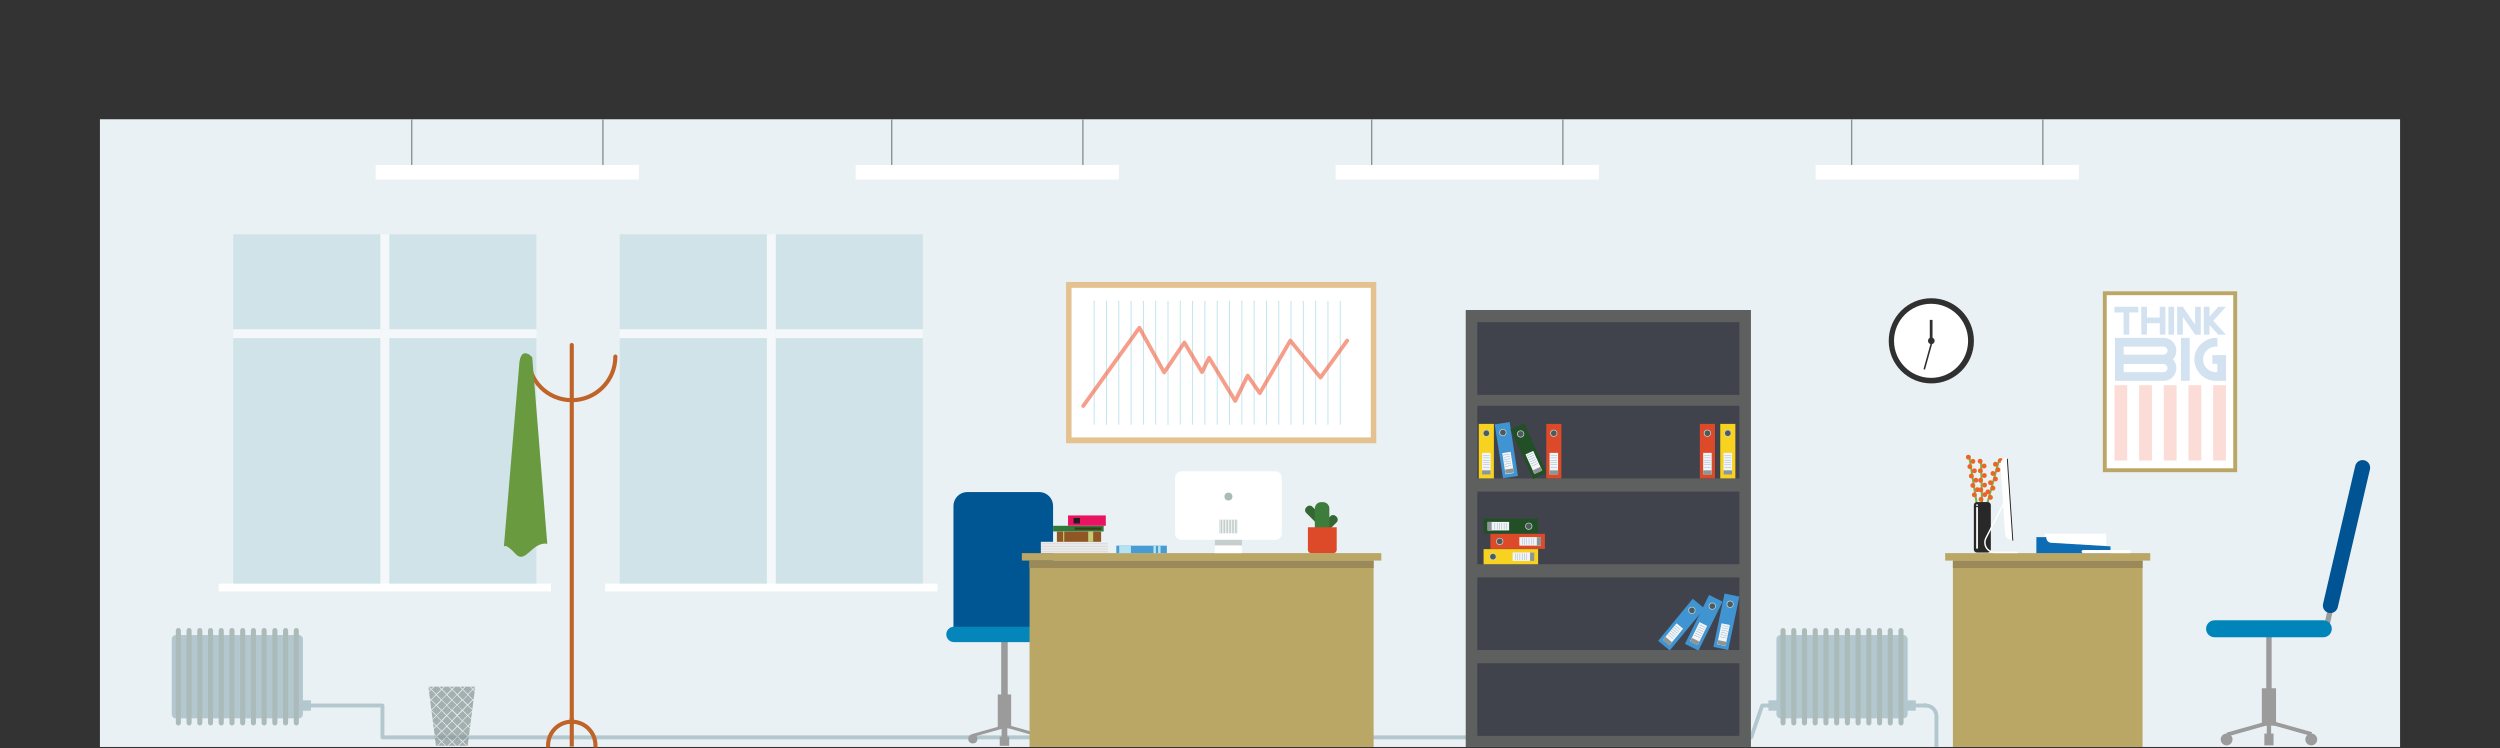 <?xml version="1.0" encoding="utf-8"?>
<!-- Generator: Adobe Illustrator 16.0.0, SVG Export Plug-In . SVG Version: 6.00 Build 0)  -->
<!DOCTYPE svg PUBLIC "-//W3C//DTD SVG 1.1//EN" "http://www.w3.org/Graphics/SVG/1.1/DTD/svg11.dtd">
<svg version="1.1" id="Layer_1" xmlns="http://www.w3.org/2000/svg" xmlns:xlink="http://www.w3.org/1999/xlink" x="0px" y="0px"
	 width="1054.598px" height="315.707px" viewBox="0 0 1054.598 315.707" enable-background="new 0 0 1054.598 315.707"
	 xml:space="preserve">
<rect x="0" y="0" width="1054.598" height="315.707" fill="#333333" stroke="none"/>
<g>
	<rect x="42.156" y="50.311" fill="#EAF1F4" width="970.286" height="264.787"/>
	
		<polyline fill="none" stroke="#B3C7CE" stroke-width="1.64" stroke-linecap="round" stroke-linejoin="round" stroke-miterlimit="10" points="
		128.589,297.609 161.337,297.609 161.337,311.05 738.719,311.05 743.364,297.609 747.463,297.609 	"/>
	<g>
		<g opacity="0.5">
			<rect x="261.415" y="98.832" fill="#B5D6DB" width="62.108" height="40.115"/>
			<rect x="261.415" y="142.607" fill="#B5D6DB" width="62.108" height="103.918"/>
			<rect x="327.182" y="98.832" fill="#B5D6DB" width="62.107" height="40.115"/>
			<rect x="327.182" y="142.607" fill="#B5D6DB" width="62.107" height="103.918"/>
			<rect x="323.523" y="98.832" fill="#FFFFFF" width="3.658" height="40.115"/>
			<rect x="323.523" y="142.607" fill="#FFFFFF" width="3.658" height="103.918"/>
			<rect x="261.415" y="138.947" fill="#FFFFFF" width="62.108" height="3.66"/>
			<rect x="327.182" y="138.947" fill="#FFFFFF" width="62.107" height="3.66"/>
			<rect x="323.523" y="138.947" fill="#FFFFFF" width="3.658" height="3.66"/>
		</g>
		<rect x="255.261" y="246.21" fill="#FFFFFF" width="140.183" height="3.265"/>
	</g>
	<g>
		<g opacity="0.5">
			<rect x="98.412" y="98.832" fill="#B5D6DB" width="62.108" height="40.115"/>
			<rect x="98.412" y="142.607" fill="#B5D6DB" width="62.108" height="103.918"/>
			<rect x="164.179" y="98.832" fill="#B5D6DB" width="62.107" height="40.115"/>
			<rect x="164.179" y="142.607" fill="#B5D6DB" width="62.107" height="103.918"/>
			<rect x="160.52" y="98.832" fill="#FFFFFF" width="3.659" height="40.115"/>
			<rect x="160.52" y="142.607" fill="#FFFFFF" width="3.659" height="103.918"/>
			<rect x="98.412" y="138.947" fill="#FFFFFF" width="62.108" height="3.66"/>
			<rect x="164.179" y="138.947" fill="#FFFFFF" width="62.107" height="3.66"/>
			<rect x="160.52" y="138.947" fill="#FFFFFF" width="3.659" height="3.66"/>
		</g>
		<rect x="92.259" y="246.21" fill="#FFFFFF" width="140.182" height="3.265"/>
	</g>
	<g>
		<g>
			<rect x="563.434" y="69.575" fill="#FFFFFF" width="111.039" height="6.147"/>
			<g>
				<rect x="578.34" y="50.311" fill="#869392" width="0.576" height="19.265"/>
				<rect x="658.991" y="50.311" fill="#869392" width="0.576" height="19.265"/>
			</g>
		</g>
		<g>
			<rect x="360.96" y="69.575" fill="#FFFFFF" width="111.04" height="6.147"/>
			<g>
				<rect x="375.868" y="50.311" fill="#869392" width="0.576" height="19.265"/>
				<rect x="456.516" y="50.311" fill="#869392" width="0.578" height="19.265"/>
			</g>
		</g>
		<g>
			<rect x="765.907" y="69.575" fill="#FFFFFF" width="111.039" height="6.147"/>
			<g>
				<rect x="780.815" y="50.311" fill="#869392" width="0.574" height="19.265"/>
				<rect x="861.461" y="50.311" fill="#869392" width="0.576" height="19.265"/>
			</g>
		</g>
		<g>
			<rect x="158.487" y="69.575" fill="#FFFFFF" width="111.041" height="6.147"/>
			<g>
				<rect x="173.395" y="50.311" fill="#869392" width="0.577" height="19.265"/>
				<rect x="254.044" y="50.311" fill="#869392" width="0.576" height="19.265"/>
			</g>
		</g>
	</g>
	<g>
		<g>
			
				<path fill="none" stroke="#BF6328" stroke-width="1.738" stroke-linecap="round" stroke-linejoin="round" stroke-miterlimit="10" d="
				M259.583,150.421c0,10.157-8.233,18.392-18.391,18.392c-10.157,0-18.391-8.233-18.391-18.392"/>
			<path fill="none" stroke="#BF6328" stroke-width="1.738" stroke-linecap="square" stroke-miterlimit="10" d="M231.2,314.432
				c0-5.52,4.474-9.992,9.992-9.992c5.519,0,9.992,4.474,9.992,9.992"/>
			
				<line fill="none" stroke="#BF6328" stroke-width="1.738" stroke-linecap="round" stroke-linejoin="round" stroke-miterlimit="10" x1="241.192" y1="145.535" x2="241.192" y2="303.59"/>
		</g>
		
			<line fill="none" stroke="#BF6328" stroke-width="1.738" stroke-miterlimit="10" x1="241.192" y1="314.949" x2="241.192" y2="302.786"/>
	</g>
	<g>
		<rect x="449.706" y="118.941" fill="#E4C28F" width="130.865" height="68.052"/>
		<rect x="452.03" y="121.422" fill="#FFFFFF" width="126.218" height="63.092"/>
		<g>
			
				<line fill="none" stroke="#C0E5EF" stroke-width="0.41" stroke-miterlimit="10" x1="461.564" y1="126.9" x2="461.564" y2="179.15"/>
			
				<line fill="none" stroke="#C0E5EF" stroke-width="0.41" stroke-miterlimit="10" x1="466.754" y1="126.9" x2="466.754" y2="179.15"/>
			
				<line fill="none" stroke="#C0E5EF" stroke-width="0.41" stroke-miterlimit="10" x1="471.945" y1="126.9" x2="471.945" y2="179.15"/>
			
				<line fill="none" stroke="#C0E5EF" stroke-width="0.41" stroke-miterlimit="10" x1="477.135" y1="126.9" x2="477.135" y2="179.15"/>
			
				<line fill="none" stroke="#C0E5EF" stroke-width="0.41" stroke-miterlimit="10" x1="482.325" y1="126.9" x2="482.325" y2="179.15"/>
			
				<line fill="none" stroke="#C0E5EF" stroke-width="0.41" stroke-miterlimit="10" x1="487.515" y1="126.9" x2="487.515" y2="179.15"/>
			
				<line fill="none" stroke="#C0E5EF" stroke-width="0.41" stroke-miterlimit="10" x1="492.706" y1="126.9" x2="492.706" y2="179.15"/>
			
				<line fill="none" stroke="#C0E5EF" stroke-width="0.41" stroke-miterlimit="10" x1="497.896" y1="126.9" x2="497.896" y2="179.15"/>
			
				<line fill="none" stroke="#C0E5EF" stroke-width="0.41" stroke-miterlimit="10" x1="503.086" y1="126.9" x2="503.086" y2="179.15"/>
			
				<line fill="none" stroke="#C0E5EF" stroke-width="0.41" stroke-miterlimit="10" x1="508.277" y1="126.9" x2="508.277" y2="179.15"/>
			
				<line fill="none" stroke="#C0E5EF" stroke-width="0.41" stroke-miterlimit="10" x1="513.467" y1="126.9" x2="513.467" y2="179.15"/>
			
				<line fill="none" stroke="#C0E5EF" stroke-width="0.41" stroke-miterlimit="10" x1="518.658" y1="126.9" x2="518.658" y2="179.15"/>
			
				<line fill="none" stroke="#C0E5EF" stroke-width="0.41" stroke-miterlimit="10" x1="523.848" y1="126.9" x2="523.848" y2="179.15"/>
			
				<line fill="none" stroke="#C0E5EF" stroke-width="0.41" stroke-miterlimit="10" x1="529.04" y1="126.9" x2="529.04" y2="179.15"/>
			
				<line fill="none" stroke="#C0E5EF" stroke-width="0.41" stroke-miterlimit="10" x1="534.229" y1="126.9" x2="534.229" y2="179.15"/>
			
				<line fill="none" stroke="#C0E5EF" stroke-width="0.41" stroke-miterlimit="10" x1="539.418" y1="126.9" x2="539.418" y2="179.15"/>
			
				<line fill="none" stroke="#C0E5EF" stroke-width="0.41" stroke-miterlimit="10" x1="544.61" y1="126.9" x2="544.61" y2="179.15"/>
			
				<line fill="none" stroke="#C0E5EF" stroke-width="0.41" stroke-miterlimit="10" x1="549.799" y1="126.9" x2="549.799" y2="179.15"/>
			
				<line fill="none" stroke="#C0E5EF" stroke-width="0.41" stroke-miterlimit="10" x1="554.991" y1="126.9" x2="554.991" y2="179.15"/>
			
				<line fill="none" stroke="#C0E5EF" stroke-width="0.41" stroke-miterlimit="10" x1="560.178" y1="126.9" x2="560.178" y2="179.15"/>
			
				<line fill="none" stroke="#C0E5EF" stroke-width="0.41" stroke-miterlimit="10" x1="565.37" y1="126.9" x2="565.37" y2="179.15"/>
		</g>
		
			<polyline opacity="0.6" fill="none" stroke="#F15E3C" stroke-width="1.64" stroke-linecap="round" stroke-linejoin="round" stroke-miterlimit="10" enable-background="new    " points="
			456.944,171.25 480.642,138.262 491.098,157.102 499.606,144.498 507.045,156.947 510.042,150.949 521.059,169.114 
			526.306,158.447 531.44,165.828 544.299,143.682 557.043,159.254 568.292,143.682 		"/>
	</g>
	<path fill="#699A40" d="M219.107,152.832l-6.559,77.812c0,0,0.459-1.845,4.918,3.01c4.235,4.611,6.968-5.301,13.39-4.266
		l-6.348-78.688C224.509,150.701,220.044,145.743,219.107,152.832z"/>
	<g>
		<rect x="420.895" y="292.955" fill="#9B9B9B" width="5.646" height="14.213"/>
		<rect x="422.343" y="268.127" fill="#9B9B9B" width="2.75" height="27.251"/>
		<g>
			
				<rect x="430.229" y="300.627" transform="matrix(-0.273 0.962 -0.962 -0.273 844.899 -22.274)" fill="#9B9B9B" width="1.283" height="15.307"/>
			
				<rect x="416.964" y="300.627" transform="matrix(0.27 0.963 -0.963 0.27 601.485 -177.126)" fill="#9B9B9B" width="1.282" height="15.307"/>
			<circle fill="#9B9B9B" cx="410.387" cy="311.687" r="1.937"/>
			<circle fill="#9B9B9B" cx="438.05" cy="311.687" r="1.937"/>
		</g>
		<rect x="422.509" y="307.021" fill="#9B9B9B" width="2.418" height="4.974"/>
		<rect x="421.714" y="310.761" fill="#9B9B9B" width="4.008" height="3.862"/>
		<path fill="#005593" d="M444.229,213.412c0-3.227-2.614-5.844-5.842-5.844h-30.338c-3.228,0-5.842,2.617-5.842,5.844v52.132
			h42.021L444.229,213.412L444.229,213.412z"/>
		<path fill="#0586BB" d="M447.262,267.617c0,1.795-1.455,3.25-3.25,3.25h-41.59c-1.793,0-3.248-1.455-3.248-3.25l0,0
			c0-1.795,1.455-3.248,3.248-3.248h41.59C445.807,264.369,447.262,265.822,447.262,267.617L447.262,267.617z"/>
	</g>
	<g>
		<g>
			<rect x="439.088" y="228.564" fill="#FFFFFF" width="28.42" height="4.926"/>
			
				<line fill="none" stroke="#AEAEAE" stroke-width="0.102" stroke-miterlimit="10" x1="439.088" y1="228.828" x2="467.508" y2="228.828"/>
			
				<line fill="none" stroke="#AEAEAE" stroke-width="0.102" stroke-miterlimit="10" x1="439.088" y1="229.136" x2="467.508" y2="229.136"/>
			
				<line fill="none" stroke="#AEAEAE" stroke-width="0.102" stroke-miterlimit="10" x1="439.088" y1="229.443" x2="467.508" y2="229.443"/>
			
				<line fill="none" stroke="#AEAEAE" stroke-width="0.102" stroke-miterlimit="10" x1="439.088" y1="229.751" x2="467.508" y2="229.751"/>
			
				<line fill="none" stroke="#AEAEAE" stroke-width="0.102" stroke-miterlimit="10" x1="439.088" y1="230.059" x2="467.508" y2="230.059"/>
			
				<line fill="none" stroke="#AEAEAE" stroke-width="0.102" stroke-miterlimit="10" x1="439.088" y1="230.365" x2="467.508" y2="230.365"/>
			
				<line fill="none" stroke="#AEAEAE" stroke-width="0.102" stroke-miterlimit="10" x1="439.088" y1="230.673" x2="467.508" y2="230.673"/>
			
				<line fill="none" stroke="#AEAEAE" stroke-width="0.102" stroke-miterlimit="10" x1="439.088" y1="230.98" x2="467.508" y2="230.98"/>
			
				<line fill="none" stroke="#AEAEAE" stroke-width="0.102" stroke-miterlimit="10" x1="439.088" y1="231.289" x2="467.508" y2="231.289"/>
			
				<line fill="none" stroke="#AEAEAE" stroke-width="0.102" stroke-miterlimit="10" x1="439.088" y1="231.596" x2="467.508" y2="231.596"/>
			
				<line fill="none" stroke="#AEAEAE" stroke-width="0.102" stroke-miterlimit="10" x1="439.088" y1="231.902" x2="467.508" y2="231.902"/>
			
				<line fill="none" stroke="#AEAEAE" stroke-width="0.102" stroke-miterlimit="10" x1="439.088" y1="232.21" x2="467.508" y2="232.21"/>
			
				<line fill="none" stroke="#AEAEAE" stroke-width="0.102" stroke-miterlimit="10" x1="439.088" y1="232.518" x2="467.508" y2="232.518"/>
			
				<line fill="none" stroke="#AEAEAE" stroke-width="0.102" stroke-miterlimit="10" x1="439.088" y1="232.824" x2="467.508" y2="232.824"/>
			
				<line fill="none" stroke="#AEAEAE" stroke-width="0.102" stroke-miterlimit="10" x1="439.088" y1="233.132" x2="467.508" y2="233.132"/>
		</g>
		<rect x="434.307" y="236.471" fill="#BAA665" width="145.135" height="78.627"/>
		<rect x="431.057" y="233.332" fill="#BAA665" width="151.635" height="3.139"/>
		<rect x="434.307" y="236.471" fill="#9B8A57" width="145.135" height="3.135"/>
		<g>
			<path fill="#FFFFFF" d="M540.721,225.039c0,1.484-1.203,2.689-2.688,2.689h-39.666c-1.485,0-2.689-1.205-2.689-2.689v-23.53
				c0-1.483,1.204-2.688,2.689-2.688h39.666c1.484,0,2.688,1.205,2.688,2.688V225.039z"/>
			<rect x="512.485" y="227.729" fill="#FFFFFF" width="11.431" height="5.604"/>
			<rect x="512.485" y="227.729" opacity="0.7" fill="#ABBBB9" enable-background="new    " width="11.431" height="2.354"/>
			<circle fill="#ABBBB9" cx="518.201" cy="209.465" r="1.681"/>
			<g>
				<path fill="#ABBBB9" d="M514.503,224.854c0,0.086,0.067,0.154,0.152,0.154l0,0c0.084,0,0.151-0.068,0.151-0.154V219.3
					c0-0.085-0.067-0.153-0.151-0.153l0,0c-0.085,0-0.152,0.068-0.152,0.153V224.854z"/>
				<path fill="#ABBBB9" d="M515.146,224.854c0,0.086,0.068,0.154,0.152,0.154l0,0c0.085,0,0.153-0.068,0.153-0.154V219.3
					c0-0.085-0.068-0.153-0.153-0.153l0,0c-0.084,0-0.152,0.068-0.152,0.153V224.854z"/>
				<path fill="#ABBBB9" d="M515.792,224.854c0,0.086,0.068,0.154,0.152,0.154l0,0c0.085,0,0.151-0.068,0.151-0.154V219.3
					c0-0.085-0.066-0.153-0.151-0.153l0,0c-0.084,0-0.152,0.068-0.152,0.153V224.854z"/>
				<path fill="#ABBBB9" d="M516.436,224.854c0,0.086,0.068,0.154,0.153,0.154l0,0c0.084,0,0.152-0.068,0.152-0.154V219.3
					c0-0.085-0.068-0.153-0.152-0.153l0,0c-0.085,0-0.153,0.068-0.153,0.153V224.854z"/>
				<path fill="#ABBBB9" d="M517.081,224.854c0,0.086,0.068,0.154,0.153,0.154l0,0c0.084,0,0.15-0.068,0.15-0.154V219.3
					c0-0.085-0.066-0.153-0.15-0.153l0,0c-0.085,0-0.153,0.068-0.153,0.153V224.854z"/>
				<path fill="#ABBBB9" d="M517.726,224.854c0,0.086,0.067,0.154,0.152,0.154l0,0c0.084,0,0.152-0.068,0.152-0.154V219.3
					c0-0.085-0.068-0.153-0.152-0.153l0,0c-0.085,0-0.152,0.068-0.152,0.153V224.854z"/>
				<path fill="#ABBBB9" d="M518.37,224.854c0,0.086,0.069,0.154,0.151,0.154l0,0c0.086,0,0.154-0.068,0.154-0.154V219.3
					c0-0.085-0.068-0.153-0.154-0.153l0,0c-0.082,0-0.151,0.068-0.151,0.153V224.854z"/>
				<path fill="#ABBBB9" d="M519.014,224.854c0,0.086,0.069,0.154,0.153,0.154l0,0c0.083,0,0.152-0.068,0.152-0.154V219.3
					c0-0.085-0.069-0.153-0.152-0.153l0,0c-0.084,0-0.153,0.068-0.153,0.153V224.854z"/>
				<path fill="#ABBBB9" d="M519.659,224.854c0,0.086,0.067,0.154,0.153,0.154l0,0c0.084,0,0.151-0.068,0.151-0.154V219.3
					c0-0.085-0.067-0.153-0.151-0.153l0,0c-0.086,0-0.153,0.068-0.153,0.153V224.854z"/>
				<path fill="#ABBBB9" d="M520.304,224.854c0,0.086,0.068,0.154,0.151,0.154l0,0c0.085,0,0.153-0.068,0.153-0.154V219.3
					c0-0.085-0.068-0.153-0.153-0.153l0,0c-0.083,0-0.151,0.068-0.151,0.153V224.854z"/>
				<path fill="#ABBBB9" d="M520.949,224.854c0,0.086,0.066,0.154,0.151,0.154l0,0c0.084,0,0.152-0.068,0.152-0.154V219.3
					c0-0.085-0.068-0.153-0.152-0.153l0,0c-0.085,0-0.151,0.068-0.151,0.153V224.854z"/>
				<path fill="#ABBBB9" d="M521.592,224.854c0,0.086,0.068,0.154,0.152,0.154l0,0c0.085,0,0.152-0.068,0.152-0.154V219.3
					c0-0.085-0.067-0.153-0.152-0.153l0,0c-0.084,0-0.152,0.068-0.152,0.153V224.854z"/>
			</g>
		</g>
		<g>
			<path fill="#356732" d="M560.325,223.869c-0.637,0.634-1.666,0.634-2.301,0l-0.318-0.32c-0.637-0.636-0.637-1.665,0-2.301
				l3.514-3.516c0.635-0.635,1.664-0.635,2.301,0l0.32,0.319c0.633,0.638,0.633,1.665,0,2.302L560.325,223.869z"/>
			<path fill="#356732" d="M559.247,219.383c0.637,0.637,0.637,1.666,0,2.301l-0.318,0.32c-0.635,0.635-1.664,0.635-2.301,0
				l-5.631-5.633c-0.637-0.635-0.637-1.666,0-2.301l0.318-0.319c0.635-0.636,1.664-0.636,2.301,0L559.247,219.383z"/>
			<path fill="#3D7D3C" d="M560.772,222.725c0,1.484-1.205,2.689-2.689,2.689h-0.748c-1.484,0-2.688-1.205-2.688-2.689v-8.218
				c0-1.483,1.203-2.688,2.688-2.688h0.748c1.484,0,2.689,1.205,2.689,2.688V222.725z"/>
			<path fill="#DC4A29" d="M551.713,231.986c0,0.744,0.604,1.346,1.344,1.346h9.471c0.74,0,1.344-0.602,1.344-1.346v-9.553h-12.156
				v9.553H551.713z"/>
		</g>
		<g>
			<rect x="470.901" y="230.189" fill="#479DD3" width="21.331" height="3.143"/>
			<rect x="488.518" y="230.189" fill="#B4E2F0" width="1.051" height="3.143"/>
			<rect x="486.571" y="230.189" fill="#B4E2F0" width="1.05" height="3.143"/>
			<rect x="472.131" y="230.189" fill="#B4E2F0" width="4.936" height="3.143"/>
		</g>
		<g>
			<rect x="444.241" y="221.799" fill="#2F783B" width="21.33" height="2.393"/>
			<rect x="453.312" y="222.518" fill="#3A3C18" width="11.271" height="0.957"/>
		</g>
		<g>
			<rect x="450.536" y="217.428" fill="#E91461" width="15.934" height="4.371"/>
			<rect x="452.866" y="218.503" fill="#211B23" width="2.729" height="2.308"/>
		</g>
		<g>
			<rect x="445.833" y="224.191" fill="#8E5723" width="18.665" height="4.373"/>
			<rect x="459.04" y="224.191" fill="#C6CB79" width="2.101" height="4.373"/>
			<rect x="448.47" y="224.191" fill="#C6CB79" width="0.478" height="4.373"/>
		</g>
	</g>
	<g>
		<rect x="618.305" y="130.775" fill="#5E5F5F" width="120.307" height="184.323"/>
		<rect x="623.172" y="171.172" fill="#40434C" width="110.57" height="30.643"/>
		<rect x="623.172" y="135.909" fill="#40434C" width="110.57" height="30.643"/>
		<rect x="623.172" y="207.371" fill="#40434C" width="110.57" height="30.645"/>
		<rect x="623.172" y="243.572" fill="#40434C" width="110.57" height="30.643"/>
		<rect x="623.172" y="279.771" fill="#40434C" width="110.57" height="30.643"/>
	</g>
	<g>
		<rect x="625.834" y="231.643" fill="#F7D21E" width="23.002" height="6.373"/>
		<rect x="638.057" y="233.034" fill="#F4F4F4" width="9.047" height="3.591"/>
		<rect x="645.428" y="233.034" fill="#8D9696" width="1.779" height="3.591"/>
		<g>
			
				<line fill="none" stroke="#2B7CBE" stroke-width="0.102" stroke-miterlimit="10" x1="639.231" y1="236.221" x2="639.231" y2="233.457"/>
			
				<line fill="none" stroke="#2B7CBE" stroke-width="0.102" stroke-miterlimit="10" x1="640.198" y1="236.221" x2="640.198" y2="233.457"/>
			
				<line fill="none" stroke="#2B7CBE" stroke-width="0.102" stroke-miterlimit="10" x1="641.167" y1="236.221" x2="641.167" y2="233.457"/>
			
				<line fill="none" stroke="#2B7CBE" stroke-width="0.102" stroke-miterlimit="10" x1="642.131" y1="236.221" x2="642.131" y2="233.457"/>
			
				<line fill="none" stroke="#2B7CBE" stroke-width="0.102" stroke-miterlimit="10" x1="643.098" y1="236.221" x2="643.098" y2="233.457"/>
			
				<line fill="none" stroke="#2B7CBE" stroke-width="0.102" stroke-miterlimit="10" x1="644.065" y1="236.221" x2="644.065" y2="233.457"/>
		</g>
		<g>
			<circle fill="#C2D7D7" cx="629.78" cy="234.852" r="1.502"/>
			<circle fill="#52595A" cx="629.78" cy="234.829" r="1.208"/>
		</g>
	</g>
	<g>
		
			<rect x="725.108" y="250.75" transform="matrix(-0.979 -0.204 0.204 -0.979 1387.749 667.603)" fill="#4094D1" width="6.374" height="23.002"/>
		
			<rect x="725.468" y="262.888" transform="matrix(-0.979 -0.204 0.204 -0.979 1384.484 677.879)" fill="#F4F4F4" width="3.592" height="9.046"/>
		
			<rect x="724.67" y="270.23" transform="matrix(-0.979 -0.204 0.204 -0.979 1382.255 684.879)" fill="#8D9696" width="3.591" height="1.778"/>
		<g>
			
				<line fill="none" stroke="#2B7CBE" stroke-width="0.102" stroke-miterlimit="10" x1="726.549" y1="263.857" x2="729.252" y2="264.424"/>
			
				<line fill="none" stroke="#2B7CBE" stroke-width="0.102" stroke-miterlimit="10" x1="726.352" y1="264.807" x2="729.055" y2="265.37"/>
			
				<line fill="none" stroke="#2B7CBE" stroke-width="0.102" stroke-miterlimit="10" x1="726.155" y1="265.752" x2="728.858" y2="266.316"/>
			
				<line fill="none" stroke="#2B7CBE" stroke-width="0.102" stroke-miterlimit="10" x1="725.958" y1="266.697" x2="728.661" y2="267.262"/>
			
				<line fill="none" stroke="#2B7CBE" stroke-width="0.102" stroke-miterlimit="10" x1="725.758" y1="267.645" x2="728.463" y2="268.209"/>
			
				<line fill="none" stroke="#2B7CBE" stroke-width="0.102" stroke-miterlimit="10" x1="725.563" y1="268.591" x2="728.266" y2="269.154"/>
		</g>
		<g>
			<circle fill="#C2D7D7" cx="729.821" cy="254.885" r="1.501"/>
			<circle fill="#52595A" cx="729.84" cy="254.89" r="1.208"/>
		</g>
	</g>
	<g>
		
			<rect x="715.787" y="250.952" transform="matrix(-0.897 -0.442 0.442 -0.897 1247.636 815.914)" fill="#4094D1" width="6.372" height="23"/>
		
			<rect x="714.844" y="262.647" transform="matrix(-0.897 -0.442 0.442 -0.897 1241.26 823.699)" fill="#F4F4F4" width="3.591" height="9.047"/>
		
			<rect x="713.222" y="269.652" transform="matrix(-0.897 -0.442 0.442 -0.897 1236.693 829.378)" fill="#8D9696" width="3.593" height="1.778"/>
		<g>
			
				<line fill="none" stroke="#2B7CBE" stroke-width="0.102" stroke-miterlimit="10" x1="716.885" y1="263.559" x2="719.362" y2="264.779"/>
			
				<line fill="none" stroke="#2B7CBE" stroke-width="0.102" stroke-miterlimit="10" x1="716.458" y1="264.424" x2="718.934" y2="265.646"/>
			
				<line fill="none" stroke="#2B7CBE" stroke-width="0.102" stroke-miterlimit="10" x1="716.03" y1="265.291" x2="718.504" y2="266.514"/>
			
				<line fill="none" stroke="#2B7CBE" stroke-width="0.102" stroke-miterlimit="10" x1="715.6" y1="266.158" x2="718.079" y2="267.381"/>
			
				<line fill="none" stroke="#2B7CBE" stroke-width="0.102" stroke-miterlimit="10" x1="715.174" y1="267.025" x2="717.651" y2="268.247"/>
			
				<line fill="none" stroke="#2B7CBE" stroke-width="0.102" stroke-miterlimit="10" x1="714.747" y1="267.893" x2="717.223" y2="269.113"/>
		</g>
		<g>
			<circle fill="#C2D7D7" cx="722.292" cy="255.686" r="1.502"/>
			<circle fill="#52595A" cx="722.313" cy="255.694" r="1.208"/>
		</g>
	</g>
	<g>
		
			<rect x="705.76" y="251.804" transform="matrix(-0.772 -0.635 0.635 -0.772 1089.327 916.944)" fill="#4094D1" width="6.372" height="23.002"/>
		
			<rect x="703.793" y="262.781" transform="matrix(-0.772 -0.635 0.635 -0.772 1080.715 921.969)" fill="#F4F4F4" width="3.591" height="9.046"/>
		
			<rect x="701.419" y="269.301" transform="matrix(-0.772 -0.635 0.635 -0.772 1074.673 925.577)" fill="#8D9696" width="3.591" height="1.779"/>
		<g>
			
				<line fill="none" stroke="#2B7CBE" stroke-width="0.102" stroke-miterlimit="10" x1="706.631" y1="263.87" x2="708.764" y2="265.625"/>
			
				<line fill="none" stroke="#2B7CBE" stroke-width="0.102" stroke-miterlimit="10" x1="706.018" y1="264.617" x2="708.153" y2="266.371"/>
			
				<line fill="none" stroke="#2B7CBE" stroke-width="0.102" stroke-miterlimit="10" x1="705.405" y1="265.363" x2="707.538" y2="267.118"/>
			
				<line fill="none" stroke="#2B7CBE" stroke-width="0.102" stroke-miterlimit="10" x1="704.792" y1="266.111" x2="706.922" y2="267.865"/>
			
				<line fill="none" stroke="#2B7CBE" stroke-width="0.102" stroke-miterlimit="10" x1="704.174" y1="266.857" x2="706.309" y2="268.611"/>
			
				<line fill="none" stroke="#2B7CBE" stroke-width="0.102" stroke-miterlimit="10" x1="703.563" y1="267.604" x2="705.696" y2="269.359"/>
		</g>
		<g>
			<circle fill="#C2D7D7" cx="713.694" cy="257.438" r="1.501"/>
			<circle fill="#52595A" cx="713.711" cy="257.453" r="1.209"/>
		</g>
	</g>
	<g>
		<rect x="625.834" y="218.773" fill="#224F26" width="23.002" height="6.375"/>
		<rect x="627.569" y="220.166" fill="#F4F4F4" width="9.045" height="3.591"/>
		<rect x="627.463" y="220.166" fill="#8D9696" width="1.777" height="3.591"/>
		<g>
			
				<line fill="none" stroke="#2B7CBE" stroke-width="0.102" stroke-miterlimit="10" x1="635.44" y1="223.352" x2="635.44" y2="220.59"/>
			
				<line fill="none" stroke="#2B7CBE" stroke-width="0.102" stroke-miterlimit="10" x1="634.471" y1="223.352" x2="634.471" y2="220.59"/>
			
				<line fill="none" stroke="#2B7CBE" stroke-width="0.102" stroke-miterlimit="10" x1="633.506" y1="223.352" x2="633.506" y2="220.59"/>
			
				<line fill="none" stroke="#2B7CBE" stroke-width="0.102" stroke-miterlimit="10" x1="632.54" y1="223.352" x2="632.54" y2="220.59"/>
			
				<line fill="none" stroke="#2B7CBE" stroke-width="0.102" stroke-miterlimit="10" x1="631.573" y1="223.352" x2="631.573" y2="220.59"/>
			
				<line fill="none" stroke="#2B7CBE" stroke-width="0.102" stroke-miterlimit="10" x1="630.606" y1="223.352" x2="630.606" y2="220.59"/>
		</g>
		<g>
			<circle fill="#C2D7D7" cx="644.891" cy="221.984" r="1.502"/>
			<circle fill="#52595A" cx="644.891" cy="221.962" r="1.208"/>
		</g>
	</g>
	<g>
		<rect x="628.698" y="225.189" fill="#DC4A29" width="23.002" height="6.371"/>
		<rect x="640.92" y="226.58" fill="#F4F4F4" width="9.047" height="3.592"/>
		<rect x="648.292" y="226.58" fill="#8D9696" width="1.779" height="3.592"/>
		<g>
			
				<line fill="none" stroke="#2B7CBE" stroke-width="0.102" stroke-miterlimit="10" x1="642.094" y1="229.768" x2="642.094" y2="227.005"/>
			
				<line fill="none" stroke="#2B7CBE" stroke-width="0.102" stroke-miterlimit="10" x1="643.061" y1="229.768" x2="643.061" y2="227.005"/>
			
				<line fill="none" stroke="#2B7CBE" stroke-width="0.102" stroke-miterlimit="10" x1="644.028" y1="229.768" x2="644.028" y2="227.005"/>
			
				<line fill="none" stroke="#2B7CBE" stroke-width="0.102" stroke-miterlimit="10" x1="644.995" y1="229.768" x2="644.995" y2="227.005"/>
			
				<line fill="none" stroke="#2B7CBE" stroke-width="0.102" stroke-miterlimit="10" x1="645.959" y1="229.768" x2="645.959" y2="227.005"/>
			
				<line fill="none" stroke="#2B7CBE" stroke-width="0.102" stroke-miterlimit="10" x1="646.926" y1="229.768" x2="646.926" y2="227.005"/>
		</g>
		<g>
			<circle fill="#C2D7D7" cx="632.641" cy="228.398" r="1.502"/>
			<circle fill="#52595A" cx="632.641" cy="228.376" r="1.208"/>
		</g>
	</g>
	<g>
		<rect x="623.807" y="178.814" fill="#F7D21E" width="6.373" height="23"/>
		<rect x="625.2" y="191.037" fill="#F4F4F4" width="3.59" height="9.045"/>
		<rect x="625.2" y="198.408" fill="#8D9696" width="3.59" height="1.777"/>
		<g>
			
				<line fill="none" stroke="#2B7CBE" stroke-width="0.102" stroke-miterlimit="10" x1="625.604" y1="192.209" x2="628.366" y2="192.209"/>
			
				<line fill="none" stroke="#2B7CBE" stroke-width="0.102" stroke-miterlimit="10" x1="625.604" y1="193.178" x2="628.366" y2="193.178"/>
			
				<line fill="none" stroke="#2B7CBE" stroke-width="0.102" stroke-miterlimit="10" x1="625.604" y1="194.145" x2="628.366" y2="194.145"/>
			
				<line fill="none" stroke="#2B7CBE" stroke-width="0.102" stroke-miterlimit="10" x1="625.604" y1="195.111" x2="628.366" y2="195.111"/>
			
				<line fill="none" stroke="#2B7CBE" stroke-width="0.102" stroke-miterlimit="10" x1="625.604" y1="196.078" x2="628.366" y2="196.078"/>
			
				<line fill="none" stroke="#2B7CBE" stroke-width="0.102" stroke-miterlimit="10" x1="625.604" y1="197.044" x2="628.366" y2="197.044"/>
		</g>
		<g>
			<circle fill="#C2D7D7" cx="626.971" cy="182.758" r="1.502"/>
			<circle fill="#52595A" cx="626.995" cy="182.758" r="1.208"/>
		</g>
	</g>
	<g>
		<rect x="725.672" y="178.814" fill="#F7D21E" width="6.371" height="23"/>
		<rect x="727.063" y="191.037" fill="#F4F4F4" width="3.592" height="9.045"/>
		<rect x="727.063" y="198.408" fill="#8D9696" width="3.592" height="1.777"/>
		<g>
			
				<line fill="none" stroke="#2B7CBE" stroke-width="0.102" stroke-miterlimit="10" x1="727.467" y1="192.209" x2="730.231" y2="192.209"/>
			
				<line fill="none" stroke="#2B7CBE" stroke-width="0.102" stroke-miterlimit="10" x1="727.467" y1="193.178" x2="730.231" y2="193.178"/>
			
				<line fill="none" stroke="#2B7CBE" stroke-width="0.102" stroke-miterlimit="10" x1="727.467" y1="194.145" x2="730.231" y2="194.145"/>
			
				<line fill="none" stroke="#2B7CBE" stroke-width="0.102" stroke-miterlimit="10" x1="727.467" y1="195.111" x2="730.231" y2="195.111"/>
			
				<line fill="none" stroke="#2B7CBE" stroke-width="0.102" stroke-miterlimit="10" x1="727.467" y1="196.078" x2="730.231" y2="196.078"/>
			
				<line fill="none" stroke="#2B7CBE" stroke-width="0.102" stroke-miterlimit="10" x1="727.467" y1="197.044" x2="730.231" y2="197.044"/>
		</g>
		<g>
			<circle fill="#C2D7D7" cx="728.836" cy="182.758" r="1.501"/>
			<circle fill="#52595A" cx="728.86" cy="182.758" r="1.209"/>
		</g>
	</g>
	<g>
		
			<rect x="631.994" y="178.417" transform="matrix(-0.988 0.152 -0.152 -0.988 1291.862 280.976)" fill="#4094D1" width="6.373" height="23.003"/>
		
			<rect x="634.143" y="190.576" transform="matrix(-0.988 0.152 -0.152 -0.988 1294.119 291.418)" fill="#F4F4F4" width="3.59" height="9.044"/>
		
			<rect x="634.696" y="197.89" transform="matrix(-0.988 0.152 -0.152 -0.988 1295.826 298.356)" fill="#8D9696" width="3.593" height="1.779"/>
		<g>
			
				<line fill="none" stroke="#2B7CBE" stroke-width="0.102" stroke-miterlimit="10" x1="634.059" y1="192.021" x2="636.79" y2="191.6"/>
			
				<line fill="none" stroke="#2B7CBE" stroke-width="0.102" stroke-miterlimit="10" x1="634.206" y1="192.977" x2="636.936" y2="192.557"/>
			
				<line fill="none" stroke="#2B7CBE" stroke-width="0.102" stroke-miterlimit="10" x1="634.354" y1="193.932" x2="637.083" y2="193.511"/>
			
				<line fill="none" stroke="#2B7CBE" stroke-width="0.102" stroke-miterlimit="10" x1="634.5" y1="194.887" x2="637.231" y2="194.467"/>
			
				<line fill="none" stroke="#2B7CBE" stroke-width="0.102" stroke-miterlimit="10" x1="634.647" y1="195.842" x2="637.377" y2="195.422"/>
			
				<line fill="none" stroke="#2B7CBE" stroke-width="0.102" stroke-miterlimit="10" x1="634.793" y1="196.799" x2="637.524" y2="196.377"/>
		</g>
		<g>
			<circle fill="#C2D7D7" cx="633.973" cy="182.469" r="1.501"/>
			<circle fill="#52595A" cx="633.997" cy="182.466" r="1.209"/>
		</g>
	</g>
	<g>
		
			<rect x="641.422" y="178.422" transform="matrix(-0.91 0.414 -0.414 -0.91 1310.056 96.251)" fill="#224F26" width="6.375" height="23.003"/>
		
			<rect x="644.994" y="190.199" transform="matrix(-0.91 0.414 -0.414 -0.91 1316.2 104.483)" fill="#F4F4F4" width="3.591" height="9.047"/>
		
			<rect x="646.568" y="197.246" transform="matrix(-0.91 0.414 -0.414 -0.91 1320.619 110.353)" fill="#8D9696" width="3.591" height="1.779"/>
		<g>
			
				<line fill="none" stroke="#2B7CBE" stroke-width="0.102" stroke-miterlimit="10" x1="644.137" y1="192.236" x2="646.653" y2="191.094"/>
			
				<line fill="none" stroke="#2B7CBE" stroke-width="0.102" stroke-miterlimit="10" x1="644.538" y1="193.117" x2="647.051" y2="191.975"/>
			
				<line fill="none" stroke="#2B7CBE" stroke-width="0.102" stroke-miterlimit="10" x1="644.938" y1="193.997" x2="647.452" y2="192.855"/>
			
				<line fill="none" stroke="#2B7CBE" stroke-width="0.102" stroke-miterlimit="10" x1="645.336" y1="194.876" x2="647.852" y2="193.734"/>
			
				<line fill="none" stroke="#2B7CBE" stroke-width="0.102" stroke-miterlimit="10" x1="645.737" y1="195.757" x2="648.25" y2="194.615"/>
			
				<line fill="none" stroke="#2B7CBE" stroke-width="0.102" stroke-miterlimit="10" x1="646.135" y1="196.637" x2="648.651" y2="195.494"/>
		</g>
		<g>
			<circle fill="#C2D7D7" cx="641.473" cy="183.064" r="1.502"/>
			<circle fill="#52595A" cx="641.495" cy="183.056" r="1.208"/>
		</g>
	</g>
	<g>
		<rect x="652.278" y="178.814" fill="#DC4A29" width="6.373" height="23"/>
		<rect x="653.667" y="191.037" fill="#F4F4F4" width="3.594" height="9.045"/>
		<rect x="653.667" y="198.408" fill="#8D9696" width="3.594" height="1.777"/>
		<g>
			
				<line fill="none" stroke="#2B7CBE" stroke-width="0.102" stroke-miterlimit="10" x1="654.073" y1="192.209" x2="656.834" y2="192.209"/>
			
				<line fill="none" stroke="#2B7CBE" stroke-width="0.102" stroke-miterlimit="10" x1="654.073" y1="193.178" x2="656.834" y2="193.178"/>
			
				<line fill="none" stroke="#2B7CBE" stroke-width="0.102" stroke-miterlimit="10" x1="654.073" y1="194.145" x2="656.834" y2="194.145"/>
			
				<line fill="none" stroke="#2B7CBE" stroke-width="0.102" stroke-miterlimit="10" x1="654.073" y1="195.111" x2="656.834" y2="195.111"/>
			
				<line fill="none" stroke="#2B7CBE" stroke-width="0.102" stroke-miterlimit="10" x1="654.073" y1="196.078" x2="656.834" y2="196.078"/>
			
				<line fill="none" stroke="#2B7CBE" stroke-width="0.102" stroke-miterlimit="10" x1="654.073" y1="197.044" x2="656.834" y2="197.044"/>
		</g>
		<g>
			<circle fill="#C2D7D7" cx="655.442" cy="182.758" r="1.501"/>
			<circle fill="#52595A" cx="655.463" cy="182.758" r="1.208"/>
		</g>
	</g>
	<g>
		<rect x="717.077" y="178.814" fill="#DC4A29" width="6.371" height="23"/>
		<rect x="718.465" y="191.037" fill="#F4F4F4" width="3.592" height="9.045"/>
		<rect x="718.465" y="198.408" fill="#8D9696" width="3.592" height="1.777"/>
		<g>
			
				<line fill="none" stroke="#2B7CBE" stroke-width="0.102" stroke-miterlimit="10" x1="718.87" y1="192.209" x2="721.633" y2="192.209"/>
			
				<line fill="none" stroke="#2B7CBE" stroke-width="0.102" stroke-miterlimit="10" x1="718.87" y1="193.178" x2="721.633" y2="193.178"/>
			
				<line fill="none" stroke="#2B7CBE" stroke-width="0.102" stroke-miterlimit="10" x1="718.87" y1="194.145" x2="721.633" y2="194.145"/>
			
				<line fill="none" stroke="#2B7CBE" stroke-width="0.102" stroke-miterlimit="10" x1="718.87" y1="195.111" x2="721.633" y2="195.111"/>
			
				<line fill="none" stroke="#2B7CBE" stroke-width="0.102" stroke-miterlimit="10" x1="718.87" y1="196.078" x2="721.633" y2="196.078"/>
			
				<line fill="none" stroke="#2B7CBE" stroke-width="0.102" stroke-miterlimit="10" x1="718.87" y1="197.044" x2="721.633" y2="197.044"/>
		</g>
		<g>
			<circle fill="#C2D7D7" cx="720.239" cy="182.758" r="1.502"/>
			<circle fill="#52595A" cx="720.26" cy="182.758" r="1.208"/>
		</g>
	</g>
	<g>
		<circle fill="#303030" cx="814.706" cy="143.774" r="17.972"/>
		<circle fill="#FFFFFF" cx="814.598" cy="143.774" r="15.625"/>
		<circle fill="#303030" cx="814.706" cy="143.774" r="1.386"/>
		<rect x="814.057" y="134.939" fill="#303030" width="1.158" height="8.835"/>
		
			<rect x="812.763" y="143.623" transform="matrix(-0.963 -0.268 0.268 -0.963 1556.244 512.05)" fill="#303030" width="0.677" height="12.186"/>
	</g>
	<g>
		<g>
			<path fill="#B3C7CE" d="M127.781,301.318c0,0.947-0.768,1.714-1.714,1.714H74.165c-0.947,0-1.714-0.767-1.714-1.714v-31.709
				c0-0.945,0.767-1.713,1.714-1.713h51.902c0.946,0,1.714,0.768,1.714,1.713V301.318z"/>
			<rect x="126.009" y="295.423" fill="#B3C7CE" width="5.16" height="4.372"/>
		</g>
		<g>
			<path fill="#ABBBB9" d="M74.165,304.958c0,0.591,0.479,1.071,1.071,1.071l0,0c0.592,0,1.072-0.48,1.072-1.071v-38.985
				c0-0.594-0.48-1.072-1.072-1.072l0,0c-0.592,0-1.071,0.479-1.071,1.072V304.958z"/>
			<path fill="#ABBBB9" d="M78.688,304.958c0,0.591,0.479,1.071,1.071,1.071l0,0c0.592,0,1.072-0.48,1.072-1.071v-38.985
				c0-0.594-0.479-1.072-1.072-1.072l0,0c-0.592,0-1.071,0.479-1.071,1.072V304.958z"/>
			<path fill="#ABBBB9" d="M83.212,304.958c0,0.591,0.479,1.071,1.071,1.071l0,0c0.592,0,1.072-0.48,1.072-1.071v-38.985
				c0-0.594-0.479-1.072-1.072-1.072l0,0c-0.591,0-1.071,0.479-1.071,1.072V304.958z"/>
			<path fill="#ABBBB9" d="M87.735,304.958c0,0.591,0.479,1.071,1.071,1.071l0,0c0.592,0,1.071-0.48,1.071-1.071v-38.985
				c0-0.594-0.479-1.072-1.071-1.072l0,0c-0.592,0-1.071,0.479-1.071,1.072V304.958z"/>
			<path fill="#ABBBB9" d="M92.259,304.958c0,0.591,0.479,1.071,1.071,1.071l0,0c0.592,0,1.072-0.48,1.072-1.071v-38.985
				c0-0.594-0.479-1.072-1.072-1.072l0,0c-0.592,0-1.071,0.479-1.071,1.072V304.958z"/>
			<path fill="#ABBBB9" d="M96.782,304.958c0,0.591,0.48,1.071,1.072,1.071l0,0c0.592,0,1.071-0.48,1.071-1.071v-38.985
				c0-0.594-0.479-1.072-1.071-1.072l0,0c-0.592,0-1.072,0.479-1.072,1.072V304.958z"/>
			<path fill="#ABBBB9" d="M101.306,304.958c0,0.591,0.479,1.071,1.071,1.071l0,0c0.592,0,1.071-0.48,1.071-1.071v-38.985
				c0-0.594-0.479-1.072-1.071-1.072l0,0c-0.592,0-1.071,0.479-1.071,1.072V304.958z"/>
			<path fill="#ABBBB9" d="M105.83,304.958c0,0.591,0.479,1.071,1.071,1.071l0,0c0.592,0,1.072-0.48,1.072-1.071v-38.985
				c0-0.594-0.479-1.072-1.072-1.072l0,0c-0.592,0-1.071,0.479-1.071,1.072V304.958z"/>
			<path fill="#ABBBB9" d="M110.353,304.958c0,0.591,0.479,1.071,1.071,1.071l0,0c0.592,0,1.072-0.48,1.072-1.071v-38.985
				c0-0.594-0.479-1.072-1.072-1.072l0,0c-0.592,0-1.071,0.479-1.071,1.072V304.958z"/>
			<path fill="#ABBBB9" d="M114.877,304.958c0,0.591,0.479,1.071,1.072,1.071l0,0c0.591,0,1.071-0.48,1.071-1.071v-38.985
				c0-0.594-0.479-1.072-1.071-1.072l0,0c-0.592,0-1.072,0.479-1.072,1.072V304.958z"/>
			<path fill="#ABBBB9" d="M119.4,304.958c0,0.591,0.479,1.071,1.072,1.071l0,0c0.591,0,1.071-0.48,1.071-1.071v-38.985
				c0-0.594-0.479-1.072-1.071-1.072l0,0c-0.592,0-1.072,0.479-1.072,1.072V304.958z"/>
			<path fill="#ABBBB9" d="M123.924,304.958c0,0.591,0.48,1.071,1.072,1.071l0,0c0.592,0,1.071-0.48,1.071-1.071v-38.985
				c0-0.594-0.479-1.072-1.071-1.072l0,0c-0.592,0-1.072,0.479-1.072,1.072V304.958z"/>
		</g>
	</g>
	<path fill="#B3C7CE" d="M749.377,301.318c0,0.947,0.768,1.714,1.713,1.714h51.902c0.947,0,1.715-0.767,1.715-1.714v-31.709
		c0-0.945-0.768-1.713-1.715-1.713H751.09c-0.945,0-1.713,0.768-1.713,1.713V301.318z"/>
	<rect x="745.989" y="295.423" fill="#B3C7CE" width="5.16" height="4.372"/>
	<rect x="802.995" y="295.423" fill="#B3C7CE" width="5.16" height="4.372"/>
	<g>
		<path fill="#ABBBB9" d="M802.995,304.958c0,0.591-0.48,1.071-1.072,1.071l0,0c-0.592,0-1.07-0.48-1.07-1.071v-38.985
			c0-0.594,0.479-1.072,1.07-1.072l0,0c0.592,0,1.072,0.479,1.072,1.072V304.958z"/>
		<path fill="#ABBBB9" d="M798.469,304.958c0,0.591-0.479,1.071-1.07,1.071l0,0c-0.592,0-1.07-0.48-1.07-1.071v-38.985
			c0-0.594,0.479-1.072,1.07-1.072l0,0c0.592,0,1.07,0.479,1.07,1.072V304.958z"/>
		<path fill="#ABBBB9" d="M793.948,304.958c0,0.591-0.48,1.071-1.072,1.071l0,0c-0.592,0-1.072-0.48-1.072-1.071v-38.985
			c0-0.594,0.48-1.072,1.072-1.072l0,0c0.592,0,1.072,0.479,1.072,1.072V304.958z"/>
		<path fill="#ABBBB9" d="M789.422,304.958c0,0.591-0.479,1.071-1.07,1.071l0,0c-0.594,0-1.072-0.48-1.072-1.071v-38.985
			c0-0.594,0.479-1.072,1.072-1.072l0,0c0.592,0,1.07,0.479,1.07,1.072V304.958z"/>
		<path fill="#ABBBB9" d="M784.899,304.958c0,0.591-0.479,1.071-1.07,1.071l0,0c-0.592,0-1.072-0.48-1.072-1.071v-38.985
			c0-0.594,0.48-1.072,1.072-1.072l0,0c0.592,0,1.07,0.479,1.07,1.072V304.958z"/>
		<path fill="#ABBBB9" d="M780.375,304.958c0,0.591-0.479,1.071-1.072,1.071l0,0c-0.592,0-1.07-0.48-1.07-1.071v-38.985
			c0-0.594,0.479-1.072,1.07-1.072l0,0c0.594,0,1.072,0.479,1.072,1.072V304.958z"/>
		<path fill="#ABBBB9" d="M775.852,304.958c0,0.591-0.479,1.071-1.07,1.071l0,0c-0.592,0-1.072-0.48-1.072-1.071v-38.985
			c0-0.594,0.48-1.072,1.072-1.072l0,0c0.592,0,1.07,0.479,1.07,1.072V304.958z"/>
		<path fill="#ABBBB9" d="M771.329,304.958c0,0.591-0.479,1.071-1.072,1.071l0,0c-0.59,0-1.07-0.48-1.07-1.071v-38.985
			c0-0.594,0.48-1.072,1.07-1.072l0,0c0.594,0,1.072,0.479,1.072,1.072V304.958z"/>
		<path fill="#ABBBB9" d="M766.805,304.958c0,0.591-0.479,1.071-1.07,1.071l0,0c-0.594,0-1.072-0.48-1.072-1.071v-38.985
			c0-0.594,0.479-1.072,1.072-1.072l0,0c0.592,0,1.07,0.479,1.07,1.072V304.958z"/>
		<path fill="#ABBBB9" d="M762.282,304.958c0,0.591-0.48,1.071-1.072,1.071l0,0c-0.59,0-1.07-0.48-1.07-1.071v-38.985
			c0-0.594,0.48-1.072,1.07-1.072l0,0c0.592,0,1.072,0.479,1.072,1.072V304.958z"/>
		<path fill="#ABBBB9" d="M757.758,304.958c0,0.591-0.479,1.071-1.072,1.071l0,0c-0.592,0-1.07-0.48-1.07-1.071v-38.985
			c0-0.594,0.479-1.072,1.07-1.072l0,0c0.594,0,1.072,0.479,1.072,1.072V304.958z"/>
		<path fill="#ABBBB9" d="M753.235,304.958c0,0.591-0.48,1.071-1.072,1.071l0,0c-0.592,0-1.07-0.48-1.07-1.071v-38.985
			c0-0.594,0.479-1.072,1.07-1.072l0,0c0.592,0,1.072,0.479,1.072,1.072V304.958z"/>
	</g>
	<g>
		<rect x="823.807" y="236.471" fill="#BAA665" width="80.006" height="78.627"/>
		<rect x="820.557" y="233.332" fill="#BAA665" width="86.506" height="3.139"/>
		<rect x="823.807" y="236.471" fill="#9B8A57" width="80.006" height="3.135"/>
		<g>
			<rect x="862.557" y="225.1" fill="#FFFFFF" width="25.928" height="6.918"/>
			<path fill="#0D6CB3" d="M863.215,226.693c0.002-0.037,0.014-0.07,0.02-0.107h-4.213v6.746h31.268v-2.859l-25.055-1.502
				C864.049,228.898,863.147,227.881,863.215,226.693z"/>
		</g>
		<path fill="#FFFFFF" d="M898.885,232.674c0,0.363-0.295,0.658-0.656,0.658h-19.488c-0.363,0-0.656-0.295-0.656-0.658l0,0
			c0-0.361,0.293-0.656,0.656-0.656h19.488C898.59,232.018,898.885,232.312,898.885,232.674L898.885,232.674z"/>
		<g>
			<g>
				
					<rect x="839.54" y="193.67" transform="matrix(0.965 0.262 -0.262 0.965 83.51 -213.14)" fill="#7AB242" width="0.856" height="25.008"/>
				<circle fill="#EE6427" cx="843.868" cy="194.279" r="1.028"/>
				<circle fill="#EE6427" cx="842.813" cy="198.165" r="1.028"/>
				<circle fill="#EE6427" cx="841.76" cy="202.048" r="1.028"/>
				<circle fill="#EE6427" cx="840.706" cy="205.933" r="1.027"/>
				<circle fill="#EE6427" cx="839.653" cy="209.818" r="1.028"/>
				<circle fill="#EE6427" cx="841.758" cy="195.838" r="1.028"/>
				<circle fill="#EE6427" cx="840.706" cy="199.722" r="1.028"/>
				<circle fill="#EE6427" cx="839.651" cy="203.606" r="1.027"/>
				<circle fill="#EE6427" cx="838.598" cy="207.491" r="1.028"/>
			</g>
			<g>
				
					<rect x="832.502" y="192.55" transform="matrix(-0.988 0.157 -0.157 -0.988 1687.751 276.48)" fill="#7AB242" width="0.856" height="25.011"/>
				<circle fill="#EE6427" cx="830.321" cy="192.849" r="1.028"/>
				<circle fill="#EE6427" cx="830.952" cy="196.823" r="1.028"/>
				<circle fill="#EE6427" cx="831.583" cy="200.798" r="1.027"/>
				<circle fill="#EE6427" cx="832.215" cy="204.773" r="1.028"/>
				<circle fill="#EE6427" cx="832.844" cy="208.749" r="1.026"/>
				<circle fill="#EE6427" cx="832.25" cy="194.623" r="1.027"/>
				<circle fill="#EE6427" cx="832.881" cy="198.599" r="1.027"/>
				<circle fill="#EE6427" cx="833.512" cy="202.573" r="1.027"/>
				<circle fill="#EE6427" cx="834.143" cy="206.548" r="1.027"/>
			</g>
			<g>
				
					<rect x="835.813" y="194.536" transform="matrix(-1 0.023 -0.023 -1 1676.981 394.983)" fill="#7AB242" width="0.858" height="25.008"/>
				<circle fill="#EE6427" cx="835.295" cy="194.563" r="1.028"/>
				<circle fill="#EE6427" cx="835.389" cy="198.588" r="1.028"/>
				<circle fill="#EE6427" cx="835.487" cy="202.611" r="1.028"/>
				<circle fill="#EE6427" cx="835.581" cy="206.635" r="1.028"/>
				<circle fill="#EE6427" cx="835.674" cy="210.659" r="1.027"/>
				<circle fill="#EE6427" cx="836.971" cy="196.58" r="1.027"/>
				<circle fill="#EE6427" cx="837.065" cy="200.604" r="1.027"/>
				<circle fill="#EE6427" cx="837.161" cy="204.628" r="1.028"/>
				<circle fill="#EE6427" cx="837.256" cy="208.652" r="1.028"/>
			</g>
			<path fill="#282828" d="M832.639,231.771c0,0.722,0.584,1.305,1.305,1.305h4.566c0.721,0,1.305-0.583,1.305-1.305v-18.664
				c0-0.722-0.584-1.306-1.305-1.306h-4.566c-0.721,0-1.305,0.584-1.305,1.306V231.771z"/>
			<g>
				<path fill="#FFFFFF" d="M833.62,231.161c0,0.208,0.168,0.378,0.377,0.378l0,0c0.209,0,0.377-0.17,0.377-0.378v-16.984
					c0-0.208-0.168-0.376-0.377-0.376l0,0c-0.209,0-0.377,0.168-0.377,0.376V231.161z"/>
				<circle fill="#FFFFFF" cx="833.995" cy="213.078" r="0.38"/>
			</g>
		</g>
		<g>
			<g>
				<path fill="#FFFFFF" d="M846.262,193.166c-1.416,0.096-2.486,1.322-2.391,2.736l1.984,29.418
					c0.096,1.416,1.32,2.486,2.736,2.391l0.568-0.038l-2.332-34.545L846.262,193.166z"/>
				
					<rect x="848.005" y="193.094" transform="matrix(-0.998 0.067 -0.067 -0.998 1708.538 363.924)" fill="#272626" width="0.411" height="34.624"/>
			</g>
			<path fill="none" stroke="#FFFFFF" stroke-width="0.615" stroke-miterlimit="10" d="M845.854,211.211l-8.033,15.611h-0.002
				c-0.08,0.143-0.15,0.292-0.213,0.445c-0.199,0.487-0.312,1.021-0.312,1.582c0,2.307,1.871,4.176,4.178,4.176h9.764"/>
		</g>
	</g>
	<path fill="none" stroke="#B3C7CE" stroke-width="1.64" stroke-linecap="square" stroke-miterlimit="10" d="M812.344,297.609
		c2.5,0,4.525,2.024,4.525,4.522"/>
	
		<line fill="none" stroke="#B3C7CE" stroke-width="1.64" stroke-linecap="square" stroke-linejoin="round" stroke-miterlimit="10" x1="804.602" y1="297.609" x2="811.708" y2="297.609"/>
	
		<line fill="none" stroke="#B3C7CE" stroke-width="1.64" stroke-linejoin="round" stroke-miterlimit="10" x1="816.87" y1="302.887" x2="816.87" y2="315.098"/>
	<g>
		<rect x="887.879" y="123.697" fill="#FFFFFF" width="55.021" height="74.657"/>
		
			<rect x="887.879" y="123.697" fill="none" stroke="#BAA665" stroke-width="1.64" stroke-miterlimit="10" width="55.021" height="74.657"/>
		<g opacity="0.2">
			<polygon fill="#246CB6" points="895.799,141.166 898.202,141.166 898.202,131.812 902.002,131.812 902.002,129.424 
				891.965,129.424 891.965,131.827 895.799,131.827 			"/>
			<polygon fill="#246CB6" points="911.057,133.959 905.68,133.959 905.68,129.424 903.28,129.424 903.28,141.166 905.68,141.166 
				905.68,136.345 911.088,136.345 911.088,141.166 913.459,141.166 913.459,129.424 911.057,129.424 			"/>
			<rect x="914.733" y="129.424" fill="#246CB6" width="2.402" height="11.742"/>
			<polygon fill="#246CB6" points="928.381,141.166 928.381,129.424 925.979,129.424 925.979,136.934 920.793,129.424 
				918.407,129.424 918.407,141.166 920.807,141.166 920.807,133.656 925.995,141.166 			"/>
			<polygon fill="#246CB6" points="932.057,137.111 935.733,141.166 938.961,141.166 933.665,135.311 938.979,129.424 
				935.749,129.424 932.057,133.513 932.057,129.424 929.657,129.424 929.657,141.166 932.057,141.166 			"/>
			<g>
				<path fill="#246CB6" d="M918.059,147.916c0-0.033-0.01-0.17-0.025-0.416c-0.016-0.245-0.041-0.443-0.074-0.591
					c-0.031-0.31-0.117-0.641-0.258-0.993c-0.139-0.352-0.318-0.694-0.541-1.03c-0.219-0.336-0.488-0.646-0.799-0.933
					c-0.312-0.285-0.654-0.527-1.029-0.723c-0.131-0.064-0.266-0.133-0.395-0.197c-0.133-0.065-0.238-0.113-0.322-0.147
					c-0.016,0-0.08-0.021-0.193-0.061c-0.115-0.042-0.248-0.085-0.395-0.136c-0.146-0.047-0.291-0.09-0.43-0.122
					c-0.139-0.034-0.25-0.051-0.334-0.051h-21.109v18.134h20.988c0.031,0,0.158-0.021,0.381-0.062
					c0.221-0.039,0.398-0.079,0.527-0.108c0.689-0.166,1.285-0.439,1.795-0.823c0.508-0.384,0.926-0.819,1.254-1.302
					c0.328-0.48,0.568-0.995,0.727-1.534c0.154-0.538,0.232-1.054,0.232-1.545c0-0.556-0.096-1.154-0.283-1.791
					c-0.188-0.639-0.496-1.187-0.92-1.645c-0.033-0.032-0.068-0.072-0.109-0.123c-0.041-0.047-0.078-0.09-0.111-0.122
					c0.508-0.558,0.871-1.167,1.092-1.828S918.059,148.486,918.059,147.916z M914.071,156.203c-0.188,0.347-0.455,0.569-0.799,0.667
					c-0.062,0.019-0.15,0.042-0.258,0.077c-0.105,0.033-0.176,0.039-0.207,0.023h-16.949v-3.41h16.949
					c0.018,0,0.086,0.02,0.207,0.062c0.123,0.04,0.229,0.078,0.309,0.11c0.033,0.018,0.072,0.032,0.121,0.05
					c0.051,0.018,0.092,0.042,0.125,0.073c0.129,0.066,0.244,0.157,0.342,0.273c0.1,0.114,0.182,0.242,0.246,0.382
					c0.064,0.142,0.113,0.276,0.148,0.408c0.033,0.132,0.047,0.246,0.047,0.347C914.354,155.545,914.258,155.858,914.071,156.203z
					 M914.305,148.234c-0.033,0.131-0.084,0.268-0.148,0.405c-0.064,0.14-0.143,0.267-0.232,0.38
					c-0.09,0.115-0.191,0.205-0.309,0.271c-0.047,0.032-0.098,0.061-0.146,0.085s-0.098,0.044-0.146,0.06
					c-0.08,0.035-0.18,0.072-0.293,0.113c-0.115,0.039-0.189,0.059-0.223,0.059h-16.949v-3.409h17.023
					c0.031,0,0.09,0.018,0.172,0.048c0.08,0.033,0.154,0.06,0.219,0.074c0.197,0.049,0.367,0.141,0.504,0.271
					c0.141,0.131,0.25,0.272,0.33,0.428c0.084,0.157,0.146,0.312,0.186,0.466c0.043,0.157,0.062,0.292,0.062,0.405
					C914.354,147.988,914.338,148.104,914.305,148.234z"/>
				<rect x="919.999" y="142.541" fill="#246CB6" width="3.703" height="18.109"/>
				<path fill="#246CB6" d="M933.272,153.462h2.084v3.509h-1.203c-0.08,0-0.191-0.016-0.33-0.051
					c-0.139-0.031-0.283-0.07-0.43-0.109c-0.146-0.041-0.281-0.083-0.406-0.124c-0.121-0.04-0.207-0.067-0.258-0.085
					c-0.619-0.245-1.143-0.561-1.568-0.945c-0.426-0.383-0.77-0.801-1.029-1.25c-0.262-0.451-0.455-0.92-0.578-1.412
					c-0.123-0.49-0.184-0.965-0.184-1.423c0-0.442,0.035-0.806,0.109-1.089c0.074-0.291,0.201-0.677,0.383-1.167
					c0.031-0.067,0.059-0.128,0.084-0.185c0.023-0.059,0.051-0.102,0.086-0.135c0.148-0.311,0.348-0.609,0.602-0.896
					c0.254-0.286,0.527-0.544,0.82-0.774c0.297-0.229,0.604-0.424,0.922-0.588c0.318-0.162,0.627-0.277,0.92-0.343
					c0.066,0,0.168-0.026,0.307-0.075c0.139-0.049,0.355-0.09,0.65-0.122h1.131v-3.682h-1.154c-0.033,0-0.148,0.013-0.346,0.038
					c-0.193,0.025-0.352,0.045-0.465,0.06c-0.146,0.035-0.307,0.07-0.479,0.112c-0.174,0.041-0.324,0.078-0.453,0.111
					c-0.623,0.162-1.322,0.457-2.1,0.881c-0.775,0.426-1.514,0.996-2.207,1.705c-0.695,0.714-1.285,1.58-1.77,2.604
					c-0.48,1.021-0.73,2.22-0.746,3.595c-0.02,0.751,0.088,1.55,0.318,2.391c0.229,0.843,0.592,1.653,1.092,2.431
					c0.498,0.775,1.133,1.491,1.9,2.146c0.77,0.652,1.691,1.178,2.773,1.57c0.324,0.131,0.627,0.221,0.908,0.27
					c0.275,0.051,0.562,0.1,0.857,0.146c0.082,0.016,0.18,0.031,0.293,0.05c0.115,0.019,0.189,0.024,0.223,0.024h5.029v-10.872
					h-5.789v3.683H933.272z"/>
			</g>
		</g>
		<g>
			<rect x="891.965" y="162.494" opacity="0.2" fill="#F05335" enable-background="new    " width="5.387" height="31.781"/>
			<rect x="902.374" y="162.494" opacity="0.2" fill="#F05335" enable-background="new    " width="5.387" height="31.781"/>
			<rect x="912.78" y="162.494" opacity="0.2" fill="#F05335" enable-background="new    " width="5.385" height="31.781"/>
			<rect x="923.184" y="162.494" opacity="0.2" fill="#F05335" enable-background="new    " width="5.389" height="31.781"/>
			<rect x="933.59" y="162.494" opacity="0.2" fill="#F05335" enable-background="new    " width="5.389" height="31.781"/>
		</g>
	</g>
	<g opacity="0.7">
		<polygon fill="none" points="199.408,299.639 199.223,299.453 199.168,299.879 		"/>
		
			<rect x="191.429" y="298.156" transform="matrix(-0.708 -0.707 0.707 -0.708 117.641 647.954)" fill="#869392" width="2.952" height="2.953"/>
		
			<rect x="189.231" y="300.363" transform="matrix(-0.707 -0.707 0.707 -0.707 112.126 650.123)" fill="#869392" width="2.954" height="2.953"/>
		<polygon fill="#869392" points="184.094,301.959 182.492,303.561 182.635,304.676 184.094,306.135 186.182,304.047 		"/>
		<polygon fill="#869392" points="182.938,289.656 180.841,289.656 181.89,290.705 		"/>
		<polygon fill="#869392" points="190.591,312.863 188.503,310.775 186.414,312.865 188.146,314.596 188.859,314.596 		"/>
		<polygon fill="#869392" points="180.712,289.759 180.954,291.641 181.773,290.822 		"/>
		
			<rect x="184.822" y="300.362" transform="matrix(-0.707 -0.707 0.707 -0.707 104.519 646.985)" fill="#869392" width="2.955" height="2.953"/>
		
			<rect x="187.027" y="298.159" transform="matrix(-0.707 -0.707 0.707 -0.707 109.921 644.801)" fill="#869392" width="2.953" height="2.953"/>
		
			<rect x="189.229" y="309.173" transform="matrix(-0.707 0.707 -0.707 -0.707 545.227 395.422)" fill="#869392" width="2.954" height="2.953"/>
		<polygon fill="#869392" points="184.094,306.367 182.995,307.467 183.288,309.736 184.094,310.544 186.182,308.455 		"/>
		
			<rect x="189.222" y="295.952" transform="matrix(-0.707 -0.707 0.707 -0.707 115.109 642.561)" fill="#869392" width="2.954" height="2.953"/>
		<polygon fill="#869392" points="193.268,314.596 195,312.863 192.912,310.775 190.823,312.863 192.554,314.596 193.093,314.596 		
			"/>
		
			<rect x="187.019" y="306.996" transform="matrix(-0.707 0.707 -0.707 -0.707 539.875 393.433)" fill="#869392" width="2.952" height="2.954"/>
		
			<rect x="184.816" y="304.782" transform="matrix(-0.707 0.707 -0.707 -0.707 534.57 391.128)" fill="#869392" width="2.953" height="2.954"/>
		<polygon fill="#869392" points="195.232,312.863 196.963,314.596 197.271,314.596 197.712,311.168 197.32,310.775 		"/>
		
			<rect x="193.639" y="309.164" transform="matrix(-0.707 0.707 -0.707 -0.707 552.769 392.204)" fill="#869392" width="2.953" height="2.953"/>
		<polygon fill="#869392" points="197.32,306.368 195.232,308.455 197.32,310.544 197.863,310.001 198.216,307.264 		"/>
		<polygon fill="#869392" points="193.5,314.596 196.731,314.596 195.115,312.98 		"/>
		
			<rect x="191.456" y="306.985" transform="matrix(-0.707 0.707 -0.707 -0.707 547.443 390.279)" fill="#869392" width="2.952" height="2.954"/>
		
			<rect x="189.227" y="304.773" transform="matrix(-0.707 0.707 -0.707 -0.707 542.093 387.997)" fill="#869392" width="2.953" height="2.955"/>
		<polygon fill="#869392" points="197.739,310.963 197.829,310.268 197.436,310.66 		"/>
		
			<rect x="193.656" y="291.549" transform="matrix(-0.707 -0.707 0.707 -0.707 125.993 638.222)" fill="#869392" width="2.953" height="2.952"/>
		
			<rect x="195.849" y="293.744" transform="matrix(0.707 -0.707 0.707 0.707 -150.95 225.958)" fill="#869392" width="2.953" height="2.954"/>
		<polygon fill="#869392" points="199.25,299.248 199.727,295.548 199.524,295.346 197.436,297.434 		"/>
		
			<rect x="187.019" y="302.587" transform="matrix(-0.707 0.707 -0.707 -0.707 536.777 385.823)" fill="#869392" width="2.953" height="2.954"/>
		
			<rect x="191.426" y="293.749" transform="matrix(-0.707 -0.707 0.707 -0.707 120.429 640.359)" fill="#869392" width="2.954" height="2.953"/>
		<polygon fill="#869392" points="199.524,295.113 199.82,294.816 200.23,291.643 199.524,290.938 197.436,293.025 		"/>
		<polygon fill="#869392" points="196.165,289.656 194.067,289.656 195.115,290.705 		"/>
		<polygon fill="#869392" points="190.591,290.822 189.427,289.656 188.092,289.656 187.579,289.656 186.414,290.822 
			188.503,292.909 		"/>
		<polygon fill="#869392" points="191.755,289.656 189.659,289.656 190.707,290.705 		"/>
		<polygon fill="#869392" points="182.017,299.881 182.465,303.355 183.979,301.843 		"/>
		<polygon fill="#869392" points="200.256,291.438 200.439,290.021 199.641,290.822 		"/>
		<polygon fill="#869392" points="200.473,289.757 200.486,289.656 198.476,289.656 199.524,290.705 		"/>
		
			<rect x="184.828" y="309.162" transform="matrix(0.707 0.707 -0.707 0.707 274.346 -40.723)" fill="#869392" width="2.954" height="2.955"/>
		
			<rect x="191.429" y="302.578" transform="matrix(-0.707 0.707 -0.707 -0.707 544.301 382.69)" fill="#869392" width="2.953" height="2.952"/>
		
			<rect x="193.656" y="304.782" transform="matrix(0.707 0.707 -0.707 0.707 273.835 -48.251)" fill="#869392" width="2.953" height="2.954"/>
		
			<rect x="184.831" y="291.547" transform="matrix(-0.707 -0.707 0.707 -0.707 110.887 631.971)" fill="#869392" width="2.953" height="2.953"/>
		
			<rect x="193.64" y="300.363" transform="matrix(-0.707 -0.707 0.707 -0.707 119.652 653.24)" fill="#869392" width="2.954" height="2.953"/>
		<polygon fill="#869392" points="183.978,297.434 181.89,295.346 181.484,295.751 181.961,299.451 		"/>
		
			<rect x="182.602" y="293.746" transform="matrix(-0.707 -0.707 0.707 -0.707 105.447 634.131)" fill="#869392" width="2.952" height="2.954"/>
		<polygon fill="#869392" points="187.347,289.656 185.25,289.656 186.298,290.705 		"/>
		
			<rect x="184.822" y="295.953" transform="matrix(-0.707 -0.707 0.707 -0.707 107.797 639.497)" fill="#869392" width="2.953" height="2.953"/>
		
			<rect x="187.01" y="293.746" transform="matrix(-0.707 -0.707 0.707 -0.707 112.893 637.231)" fill="#869392" width="2.953" height="2.954"/>
		
			<rect x="182.619" y="298.159" transform="matrix(-0.707 -0.707 0.707 -0.707 102.396 641.683)" fill="#869392" width="2.953" height="2.952"/>
		<polygon fill="#869392" points="181.364,294.82 181.458,295.546 181.773,295.23 		"/>
		<polygon fill="#869392" points="182.669,304.943 182.968,307.262 183.978,306.25 		"/>
		<polygon fill="#869392" points="197.32,301.959 195.232,304.047 197.32,306.135 198.516,304.939 198.719,303.357 		"/>
		
			<rect x="189.248" y="291.549" transform="matrix(-0.707 -0.707 0.707 -0.707 118.426 635.096)" fill="#869392" width="2.953" height="2.952"/>
		<polygon fill="#869392" points="195.232,290.822 197.32,292.909 199.408,290.822 198.244,289.656 196.396,289.656 		"/>
		<polygon fill="#869392" points="195,290.822 193.835,289.656 193.093,289.656 191.987,289.656 190.823,290.822 192.911,292.909 		
			"/>
		<polygon fill="#869392" points="189.091,314.596 192.322,314.596 190.707,312.98 		"/>
		<polygon fill="#869392" points="184.683,314.596 187.914,314.596 186.298,312.98 		"/>
		<polygon fill="#869392" points="183.322,310.004 183.471,311.166 183.978,310.66 		"/>
		<polygon fill="#869392" points="184.094,310.775 183.498,311.371 183.914,314.596 184.451,314.596 186.182,312.865 		"/>
		<polygon fill="#869392" points="186.182,290.822 185.018,289.656 183.17,289.656 182.005,290.822 184.094,292.909 		"/>
		<polygon fill="#869392" points="198.243,307.057 198.481,305.206 197.436,306.252 		"/>
		<polygon fill="#869392" points="197.32,301.727 199.168,299.879 199.223,299.453 197.32,297.551 195.232,299.637 		"/>
		<polygon fill="#869392" points="199.753,295.343 199.787,295.084 199.64,295.23 		"/>
		<polygon fill="#869392" points="198.746,303.152 199.134,300.145 197.436,301.843 		"/>
		<polygon fill="#869392" points="181.89,295.115 183.978,293.025 181.89,290.938 180.98,291.846 181.33,294.555 		"/>
		
			<rect x="193.631" y="295.952" transform="matrix(-0.707 -0.707 0.707 -0.707 122.634 645.679)" fill="#869392" width="2.954" height="2.953"/>
		<polygon fill="#EAF1F4" points="199.408,290.822 199.524,290.705 198.476,289.656 198.244,289.656 		"/>
		<polygon fill="#EAF1F4" points="199.524,290.938 200.23,291.643 200.256,291.438 199.641,290.822 		"/>
		<polygon fill="#EAF1F4" points="199.524,295.346 199.727,295.548 199.753,295.343 199.64,295.23 		"/>
		
			<rect x="198.336" y="292.672" transform="matrix(0.704 -0.71 0.71 0.704 -150.159 227.915)" fill="#EAF1F4" width="0.165" height="2.952"/>
		
			<rect x="196.137" y="290.454" transform="matrix(0.706 -0.709 0.709 0.706 -149.096 224.979)" fill="#EAF1F4" width="0.164" height="2.952"/>
		<polygon fill="#EAF1F4" points="194.067,289.656 193.835,289.656 195,290.822 195.115,290.705 		"/>
		
			<rect x="192.552" y="294.046" transform="matrix(-0.707 -0.707 0.707 -0.707 123.087 639.274)" fill="#EAF1F4" width="2.954" height="0.164"/>
		<polygon fill="#EAF1F4" points="189.659,289.656 189.427,289.656 190.591,290.822 190.707,290.705 		"/>
		
			<rect x="190.329" y="291.863" transform="matrix(-0.707 -0.707 0.707 -0.707 121.115 634.033)" fill="#EAF1F4" width="2.952" height="0.164"/>
		
			<rect x="196.137" y="294.847" transform="matrix(0.71 -0.704 0.704 0.71 -151.76 224.07)" fill="#EAF1F4" width="0.164" height="2.953"/>
		<polygon fill="#EAF1F4" points="199.223,299.453 199.25,299.248 197.436,297.434 197.32,297.551 		"/>
		
			<rect x="185.91" y="291.836" transform="matrix(-0.708 -0.707 0.707 -0.708 113.71 630.887)" fill="#EAF1F4" width="2.952" height="0.163"/>
		
			<rect x="192.538" y="298.451" transform="matrix(-0.707 -0.707 0.707 -0.707 120.107 646.817)" fill="#EAF1F4" width="2.953" height="0.165"/>
		
			<rect x="196.139" y="299.263" transform="matrix(0.707 -0.707 0.707 0.707 -155.184 226.834)" fill="#EAF1F4" width="0.164" height="2.954"/>
		<polygon fill="#EAF1F4" points="185.25,289.656 185.018,289.656 186.182,290.822 186.298,290.705 		"/>
		
			<rect x="190.342" y="296.249" transform="matrix(-0.707 -0.707 0.707 -0.707 117.958 641.512)" fill="#EAF1F4" width="2.953" height="0.163"/>
		<polygon fill="#EAF1F4" points="197.32,301.959 198.719,303.357 198.746,303.152 197.436,301.843 		"/>
		
			<rect x="188.123" y="294.067" transform="matrix(-0.707 -0.707 0.707 -0.707 115.552 636.185)" fill="#EAF1F4" width="2.954" height="0.164"/>
		
			<rect x="188.143" y="298.455" transform="matrix(-0.707 -0.707 0.707 -0.707 112.443 643.681)" fill="#EAF1F4" width="2.954" height="0.165"/>
		
			<rect x="185.941" y="296.251" transform="matrix(-0.707 -0.707 0.707 -0.707 110.484 638.413)" fill="#EAF1F4" width="2.953" height="0.163"/>
		
			<rect x="183.735" y="294.046" transform="matrix(-0.707 -0.707 0.707 -0.707 108.038 633.036)" fill="#EAF1F4" width="2.954" height="0.163"/>
		
			<rect x="181.502" y="291.836" transform="matrix(-0.707 -0.707 0.707 -0.707 106.104 627.756)" fill="#EAF1F4" width="2.953" height="0.163"/>
		<polygon fill="#EAF1F4" points="197.32,306.368 198.216,307.264 198.243,307.057 197.436,306.252 		"/>
		
			<rect x="192.52" y="302.855" transform="matrix(-0.707 -0.707 0.707 -0.707 116.841 654.295)" fill="#EAF1F4" width="2.953" height="0.163"/>
		
			<rect x="190.342" y="300.656" transform="matrix(-0.707 -0.707 0.707 -0.707 114.841 649.037)" fill="#EAF1F4" width="2.953" height="0.164"/>
		<polygon fill="#EAF1F4" points="181.89,290.705 180.841,289.656 180.699,289.656 180.712,289.759 181.773,290.822 		"/>
		
			<rect x="194.757" y="305.073" transform="matrix(0.707 0.707 -0.707 0.707 273.336 -49.362)" fill="#EAF1F4" width="2.955" height="0.165"/>
		
			<rect x="185.942" y="300.659" transform="matrix(-0.707 -0.707 0.707 -0.707 107.328 645.931)" fill="#EAF1F4" width="2.953" height="0.164"/>
		
			<rect x="183.734" y="298.455" transform="matrix(-0.707 -0.707 0.707 -0.707 104.997 640.581)" fill="#EAF1F4" width="2.953" height="0.165"/>
		
			<rect x="191.725" y="303.68" transform="matrix(-0.712 0.703 -0.703 -0.712 542.701 387.526)" fill="#EAF1F4" width="0.164" height="2.954"/>
		
			<rect x="188.112" y="302.856" transform="matrix(-0.707 -0.707 0.707 -0.707 109.397 651.197)" fill="#EAF1F4" width="2.952" height="0.164"/>
		<polygon fill="#EAF1F4" points="181.89,295.115 181.33,294.555 181.364,294.82 181.773,295.23 		"/>
		
			<rect x="193.927" y="305.877" transform="matrix(-0.707 0.707 -0.707 -0.707 548.526 387.498)" fill="#EAF1F4" width="0.164" height="2.951"/>
		<polygon fill="#EAF1F4" points="197.32,310.775 197.712,311.168 197.739,310.963 197.436,310.66 		"/>
		
			<rect x="194.748" y="309.482" transform="matrix(0.707 0.707 -0.707 0.707 276.493 -48.055)" fill="#EAF1F4" width="2.954" height="0.164"/>
		
			<rect x="181.533" y="296.251" transform="matrix(-0.707 -0.707 0.707 -0.707 102.957 635.296)" fill="#EAF1F4" width="2.953" height="0.163"/>
		
			<rect x="187.316" y="303.674" transform="matrix(-0.707 0.707 -0.707 -0.707 535.681 388.414)" fill="#EAF1F4" width="0.163" height="2.953"/>
		
			<rect x="193.929" y="310.287" transform="matrix(-0.707 0.707 -0.707 -0.707 551.646 395.028)" fill="#EAF1F4" width="0.163" height="2.953"/>
		
			<rect x="183.712" y="302.857" transform="matrix(-0.707 -0.707 0.707 -0.707 101.886 648.088)" fill="#EAF1F4" width="2.954" height="0.164"/>
		<polygon fill="#EAF1F4" points="195.115,312.98 196.731,314.596 196.963,314.596 195.232,312.863 		"/>
		
			<rect x="189.502" y="305.869" transform="matrix(-0.703 0.712 -0.712 -0.703 541.484 388.404)" fill="#EAF1F4" width="0.165" height="2.952"/>
		
			<rect x="191.726" y="308.074" transform="matrix(-0.706 0.709 -0.709 -0.706 546.497 392.062)" fill="#EAF1F4" width="0.164" height="2.954"/>
		<polygon fill="#EAF1F4" points="183.979,301.843 184.094,301.727 182.006,299.637 181.988,299.657 182.017,299.881 		"/>
		
			<rect x="189.519" y="310.287" transform="matrix(-0.709 0.706 -0.706 -0.709 543.936 398.895)" fill="#EAF1F4" width="0.163" height="2.952"/>
		
			<rect x="187.314" y="308.08" transform="matrix(-0.71 0.704 -0.704 -0.71 538.427 397.419)" fill="#EAF1F4" width="0.164" height="2.953"/>
		
			<rect x="185.093" y="305.869" transform="matrix(-0.704 0.71 -0.71 -0.704 533.799 392.275)" fill="#EAF1F4" width="0.165" height="2.952"/>
		<polygon fill="#EAF1F4" points="184.094,306.135 182.635,304.676 182.669,304.943 183.978,306.25 		"/>
		<polygon fill="#EAF1F4" points="190.823,312.863 190.707,312.98 192.322,314.596 192.554,314.596 		"/>
		<polygon fill="#EAF1F4" points="188.146,314.596 186.414,312.865 186.298,312.98 187.914,314.596 188.092,314.596 		"/>
		
			<rect x="185.111" y="310.288" transform="matrix(-0.712 0.703 -0.703 -0.712 536.017 403.501)" fill="#EAF1F4" width="0.163" height="2.953"/>
		<polygon fill="#EAF1F4" points="184.094,310.544 183.288,309.736 183.322,310.004 183.978,310.66 		"/>
		<polygon fill="#EAF1F4" points="182.005,290.822 183.17,289.656 182.938,289.656 181.89,290.705 		"/>
		<polygon fill="#EAF1F4" points="181.89,290.938 181.773,290.822 180.954,291.641 180.98,291.846 		"/>
		
			<rect x="181.811" y="290.72" transform="matrix(-0.704 0.71 -0.71 -0.704 516.459 366.412)" fill="#EAF1F4" width="0.165" height="0.164"/>
		
			<rect x="185.122" y="290.448" transform="matrix(-0.712 -0.703 0.703 -0.712 111.874 629.775)" fill="#EAF1F4" width="0.164" height="2.952"/>
		<polygon fill="#EAF1F4" points="186.414,290.822 187.579,289.656 187.347,289.656 186.298,290.705 		"/>
		
			<rect x="182.919" y="292.651" transform="matrix(-0.709 -0.706 0.706 -0.709 105.131 631.673)" fill="#EAF1F4" width="0.165" height="2.953"/>
		<polygon fill="#EAF1F4" points="181.89,295.346 181.773,295.23 181.458,295.546 181.484,295.751 		"/>
		
			<rect x="186.219" y="290.72" transform="matrix(-0.703 -0.712 0.712 -0.703 110.288 627.693)" fill="#EAF1F4" width="0.165" height="0.164"/>
		
			<rect x="184.007" y="292.94" transform="matrix(-0.709 -0.706 0.706 -0.709 107.775 630.553)" fill="#EAF1F4" width="0.163" height="0.165"/>
		
			<rect x="181.811" y="295.147" transform="matrix(0.709 -0.706 0.706 0.709 -155.313 214.375)" fill="#EAF1F4" width="0.163" height="0.163"/>
		
			<rect x="187.319" y="292.647" transform="matrix(-0.703 -0.712 0.712 -0.703 109.796 634.133)" fill="#EAF1F4" width="0.165" height="2.954"/>
		
			<rect x="189.526" y="290.445" transform="matrix(-0.709 -0.706 0.706 -0.709 117.981 632.565)" fill="#EAF1F4" width="0.163" height="2.952"/>
		
			<rect x="185.112" y="294.858" transform="matrix(-0.709 -0.706 0.706 -0.709 107.325 636.993)" fill="#EAF1F4" width="0.163" height="2.953"/>
		<polygon fill="#EAF1F4" points="190.823,290.822 191.987,289.656 191.755,289.656 190.707,290.705 		"/>
		<polygon fill="#EAF1F4" points="182.006,299.637 184.094,297.551 183.978,297.434 181.961,299.451 181.982,299.615 		"/>
		
			<rect x="190.604" y="290.735" transform="matrix(-0.704 -0.71 0.71 -0.704 118.459 630.994)" fill="#EAF1F4" width="0.165" height="0.165"/>
		
			<rect x="188.417" y="292.94" transform="matrix(-0.709 -0.706 0.706 -0.709 115.309 633.664)" fill="#EAF1F4" width="0.163" height="0.164"/>
		
			<rect x="186.224" y="295.15" transform="matrix(-0.709 -0.706 0.706 -0.709 109.998 635.891)" fill="#EAF1F4" width="0.165" height="0.163"/>
		
			<rect x="184.015" y="297.35" transform="matrix(-0.709 -0.706 0.706 -0.709 104.676 638.092)" fill="#EAF1F4" width="0.163" height="0.163"/>
		<polygon fill="#EAF1F4" points="181.982,299.615 181.988,299.657 182.006,299.637 		"/>
		
			<rect x="191.722" y="292.647" transform="matrix(-0.703 -0.712 0.712 -0.703 117.294 637.265)" fill="#EAF1F4" width="0.165" height="2.954"/>
		
			<rect x="193.935" y="290.446" transform="matrix(-0.707 -0.707 0.707 -0.707 124.787 635.532)" fill="#EAF1F4" width="0.163" height="2.952"/>
		
			<rect x="189.525" y="294.864" transform="matrix(-0.71 -0.704 0.704 -0.71 115.584 640.273)" fill="#EAF1F4" width="0.164" height="2.953"/>
		<polygon fill="#EAF1F4" points="195.232,290.822 196.396,289.656 196.165,289.656 195.115,290.705 		"/>
		
			<rect x="187.298" y="297.055" transform="matrix(-0.704 -0.71 0.71 -0.704 107.347 641.792)" fill="#EAF1F4" width="0.165" height="2.954"/>
		
			<rect x="185.117" y="299.262" transform="matrix(-0.707 -0.707 0.707 -0.707 103.499 644.347)" fill="#EAF1F4" width="0.163" height="2.952"/>
		<polygon fill="#EAF1F4" points="184.094,301.959 183.979,301.843 182.465,303.355 182.492,303.561 		"/>
		
			<rect x="195.022" y="290.735" transform="matrix(-0.709 -0.706 0.706 -0.709 128.145 634.557)" fill="#EAF1F4" width="0.165" height="0.165"/>
		
			<rect x="192.83" y="292.94" transform="matrix(-0.709 -0.706 0.706 -0.709 122.85 636.778)" fill="#EAF1F4" width="0.163" height="0.164"/>
		
			<rect x="190.628" y="295.147" transform="matrix(-0.707 -0.707 0.707 -0.707 116.803 638.838)" fill="#EAF1F4" width="0.163" height="0.163"/>
		
			<rect x="188.424" y="297.35" transform="matrix(-0.707 -0.707 0.707 -0.707 111.483 641.041)" fill="#EAF1F4" width="0.163" height="0.163"/>
		
			<rect x="186.224" y="299.559" transform="matrix(-0.709 -0.706 0.706 -0.709 106.888 643.423)" fill="#EAF1F4" width="0.165" height="0.163"/>
		
			<rect x="184.007" y="301.757" transform="matrix(-0.703 -0.712 0.712 -0.703 98.668 644.911)" fill="#EAF1F4" width="0.165" height="0.164"/>
		
			<rect x="187.319" y="301.465" transform="matrix(-0.706 -0.709 0.709 -0.706 104.972 649.493)" fill="#EAF1F4" width="0.164" height="2.954"/>
		<polygon fill="#EAF1F4" points="182.968,307.262 182.995,307.467 184.094,306.367 183.978,306.25 		"/>
		
			<rect x="183.717" y="305.066" transform="matrix(-0.707 0.707 -0.707 -0.707 531.906 390.009)" fill="#EAF1F4" width="2.953" height="0.163"/>
		
			<rect x="194.741" y="294.062" transform="matrix(0.707 -0.708 0.708 0.707 -150.561 225.103)" fill="#EAF1F4" width="2.954" height="0.165"/>
		
			<rect x="196.952" y="291.825" transform="matrix(0.707 -0.707 0.707 0.707 -148.268 225.686)" fill="#EAF1F4" width="2.952" height="0.164"/>
		
			<rect x="189.526" y="299.262" transform="matrix(-0.709 -0.706 0.706 -0.709 111.759 647.63)" fill="#EAF1F4" width="0.163" height="2.952"/>
		
			<rect x="193.929" y="294.858" transform="matrix(-0.709 -0.706 0.706 -0.709 122.39 643.214)" fill="#EAF1F4" width="0.163" height="2.953"/>
		
			<rect x="191.729" y="297.039" transform="matrix(-0.7 -0.714 0.714 -0.7 112.745 644.424)" fill="#EAF1F4" width="0.165" height="2.955"/>
		<polygon fill="#EAF1F4" points="199.641,290.822 200.439,290.021 200.473,289.757 199.524,290.705 		"/>
		
			<rect x="199.421" y="290.736" transform="matrix(-0.704 -0.71 0.71 -0.704 133.485 637.255)" fill="#EAF1F4" width="0.165" height="0.166"/>
		
			<rect x="197.239" y="292.95" transform="matrix(0.703 -0.712 0.712 0.703 -149.829 227.536)" fill="#EAF1F4" width="0.165" height="0.164"/>
		
			<rect x="195.05" y="295.156" transform="matrix(-0.712 -0.703 0.703 -0.712 126.538 642.422)" fill="#EAF1F4" width="0.164" height="0.163"/>
		
			<rect x="192.838" y="297.354" transform="matrix(-0.712 -0.703 0.703 -0.712 121.208 644.629)" fill="#EAF1F4" width="0.164" height="0.163"/>
		
			<rect x="190.633" y="299.559" transform="matrix(-0.707 -0.707 0.707 -0.707 113.694 646.374)" fill="#EAF1F4" width="0.164" height="0.163"/>
		
			<rect x="188.415" y="301.757" transform="matrix(-0.703 -0.712 0.712 -0.703 106.175 648.048)" fill="#EAF1F4" width="0.165" height="0.164"/>
		
			<rect x="186.214" y="303.973" transform="matrix(-0.709 0.706 -0.706 -0.709 532.852 388.049)" fill="#EAF1F4" width="0.165" height="0.164"/>
		
			<rect x="184.011" y="306.186" transform="matrix(-0.712 0.703 -0.703 -0.712 530.279 394.848)" fill="#EAF1F4" width="0.164" height="0.165"/>
		<polygon fill="#EAF1F4" points="199.787,295.084 199.82,294.816 199.524,295.113 199.64,295.23 		"/>
		<polygon fill="#EAF1F4" points="183.978,310.66 183.471,311.166 183.498,311.371 184.094,310.775 		"/>
		
			<rect x="188.127" y="305.058" transform="matrix(-0.707 0.707 -0.707 -0.707 539.429 386.877)" fill="#EAF1F4" width="2.952" height="0.163"/>
		
			<rect x="194.742" y="298.468" transform="matrix(0.707 -0.707 0.707 0.707 -153.611 226.068)" fill="#EAF1F4" width="2.951" height="0.165"/>
		
			<rect x="191.723" y="301.465" transform="matrix(-0.709 -0.706 0.706 -0.709 113.958 652.945)" fill="#EAF1F4" width="0.163" height="2.954"/>
		
			<rect x="193.934" y="299.242" transform="matrix(-0.703 -0.712 0.712 -0.703 116.368 650.069)" fill="#EAF1F4" width="0.165" height="2.953"/>
		
			<rect x="185.109" y="308.077" transform="matrix(-0.703 -0.712 0.712 -0.703 95.055 658.83)" fill="#EAF1F4" width="0.165" height="2.953"/>
		
			<rect x="196.948" y="296.251" transform="matrix(0.707 -0.707 0.707 0.707 -151.421 227.101)" fill="#EAF1F4" width="2.954" height="0.163"/>
		
			<rect x="185.924" y="307.253" transform="matrix(-0.707 0.707 -0.707 -0.707 537.253 392.059)" fill="#EAF1F4" width="2.955" height="0.163"/>
		
			<rect x="199.438" y="295.147" transform="matrix(0.712 -0.703 0.703 0.712 -149.883 225.326)" fill="#EAF1F4" width="0.163" height="0.165"/>
		
			<rect x="197.258" y="297.358" transform="matrix(0.701 -0.713 0.713 0.701 -153.1 229.577)" fill="#EAF1F4" width="0.166" height="0.163"/>
		
			<rect x="195.05" y="299.562" transform="matrix(-0.712 -0.703 0.703 -0.712 123.442 649.963)" fill="#EAF1F4" width="0.164" height="0.163"/>
		
			<rect x="192.829" y="301.757" transform="matrix(-0.704 -0.71 0.71 -0.704 114.425 651.355)" fill="#EAF1F4" width="0.165" height="0.164"/>
		
			<rect x="190.623" y="303.973" transform="matrix(-0.707 0.707 -0.707 -0.707 540.553 384.205)" fill="#EAF1F4" width="0.164" height="0.164"/>
		
			<rect x="188.419" y="306.176" transform="matrix(-0.71 0.704 -0.704 -0.71 537.994 391.002)" fill="#EAF1F4" width="0.164" height="0.165"/>
		
			<rect x="186.213" y="308.376" transform="matrix(-0.709 0.706 -0.706 -0.709 535.954 395.58)" fill="#EAF1F4" width="0.163" height="0.164"/>
		
			<rect x="184.007" y="310.586" transform="matrix(-0.706 0.709 -0.709 -0.706 534.123 399.442)" fill="#EAF1F4" width="0.165" height="0.165"/>
		
			<rect x="194.747" y="302.855" transform="matrix(0.707 -0.707 0.707 0.707 -156.709 227.355)" fill="#EAF1F4" width="2.952" height="0.164"/>
		
			<rect x="185.924" y="311.663" transform="matrix(-0.707 0.707 -0.707 -0.707 540.392 399.504)" fill="#EAF1F4" width="2.955" height="0.163"/>
		
			<rect x="192.532" y="305.075" transform="matrix(-0.707 0.707 -0.707 -0.707 546.962 383.793)" fill="#EAF1F4" width="2.953" height="0.165"/>
		<polygon fill="#EAF1F4" points="199.134,300.145 199.168,299.879 197.32,301.727 197.436,301.843 		"/>
		
			<rect x="190.331" y="307.263" transform="matrix(-0.707 0.707 -0.707 -0.707 544.771 389)" fill="#EAF1F4" width="2.954" height="0.163"/>
		
			<rect x="188.127" y="309.466" transform="matrix(-0.707 0.707 -0.707 -0.707 542.588 394.239)" fill="#EAF1F4" width="2.954" height="0.165"/>
		<polygon fill="#EAF1F4" points="186.182,312.865 184.451,314.596 184.683,314.596 186.298,312.98 		"/>
		
			<rect x="197.24" y="301.766" transform="matrix(0.704 -0.71 0.71 0.704 -155.954 229.427)" fill="#EAF1F4" width="0.164" height="0.164"/>
		
			<rect x="195.031" y="303.967" transform="matrix(0.712 0.703 -0.703 0.712 269.892 -49.395)" fill="#EAF1F4" width="0.163" height="0.164"/>
		
			<rect x="192.808" y="306.163" transform="matrix(-0.703 0.712 -0.712 -0.703 546.329 384.178)" fill="#EAF1F4" width="0.165" height="0.164"/>
		
			<rect x="190.63" y="308.372" transform="matrix(-0.713 0.701 -0.701 -0.713 542.957 394.699)" fill="#EAF1F4" width="0.163" height="0.164"/>
		
			<rect x="188.419" y="310.572" transform="matrix(-0.703 0.712 -0.712 -0.703 541.994 394.806)" fill="#EAF1F4" width="0.165" height="0.163"/>
		
			<rect x="186.208" y="312.782" transform="matrix(0.712 0.703 -0.703 0.712 273.56 -40.65)" fill="#EAF1F4" width="0.164" height="0.163"/>
		
			<rect x="196.146" y="305.89" transform="matrix(0.71 0.704 -0.704 0.71 273.311 -49.057)" fill="#EAF1F4" width="0.164" height="2.952"/>
		
			<rect x="190.327" y="311.688" transform="matrix(-0.707 0.707 -0.707 -0.707 547.874 396.64)" fill="#EAF1F4" width="2.953" height="0.163"/>
		
			<rect x="192.538" y="309.457" transform="matrix(-0.707 0.707 -0.707 -0.707 550.09 391.186)" fill="#EAF1F4" width="2.952" height="0.164"/>
		<polygon fill="#EAF1F4" points="197.32,306.135 197.436,306.252 198.481,305.206 198.516,304.939 		"/>
		<polygon fill="#EAF1F4" points="190.591,312.863 188.859,314.596 189.091,314.596 190.707,312.98 		"/>
		
			<rect x="197.216" y="306.163" transform="matrix(-0.704 0.71 -0.71 -0.704 553.676 381.792)" fill="#EAF1F4" width="0.165" height="0.164"/>
		
			<rect x="195.039" y="308.375" transform="matrix(0.709 0.706 -0.706 0.709 274.509 -47.795)" fill="#EAF1F4" width="0.163" height="0.165"/>
		
			<rect x="192.826" y="310.578" transform="matrix(-0.703 0.712 -0.712 -0.703 549.501 391.682)" fill="#EAF1F4" width="0.165" height="0.165"/>
		
			<rect x="190.628" y="312.779" transform="matrix(-0.709 -0.706 0.706 -0.709 105.089 669.121)" fill="#EAF1F4" width="0.163" height="0.164"/>
		
			<rect x="196.119" y="310.277" transform="matrix(0.712 0.703 -0.703 0.712 275.639 -47.933)" fill="#EAF1F4" width="0.164" height="2.953"/>
		<polygon fill="#EAF1F4" points="195,312.863 193.268,314.596 193.5,314.596 195.115,312.98 		"/>
		<polygon fill="#EAF1F4" points="197.32,310.544 197.436,310.66 197.829,310.268 197.863,310.001 		"/>
		
			<rect x="197.242" y="310.575" transform="matrix(0.707 -0.707 0.707 0.707 -161.873 230.518)" fill="#EAF1F4" width="0.163" height="0.165"/>
		
			<rect x="195.05" y="312.79" transform="matrix(-0.712 -0.703 0.703 -0.712 114.149 672.602)" fill="#EAF1F4" width="0.164" height="0.163"/>
	</g>
	<g>
		<rect x="976.339" y="230.382" display="none" fill="#202E42" width="7.756" height="9.933"/>
		<rect x="948.588" y="230.382" display="none" fill="#202E42" width="7.755" height="9.933"/>
		<g>
			
				<rect x="983.208" y="234.059" transform="matrix(0.977 0.214 -0.214 0.977 76.497 -205.373)" fill="#9B9B9B" width="2.258" height="31.303"/>
			<path fill="#005493" d="M986.164,256.15c-0.398,1.713-2.111,2.779-3.824,2.379l0,0c-1.715-0.398-2.779-2.113-2.379-3.826
				l13.572-58.165c0.4-1.712,2.111-2.776,3.826-2.378l0,0c1.713,0.4,2.777,2.113,2.379,3.826L986.164,256.15z"/>
		</g>
		<g>
			<g>
				<rect x="954.13" y="290.334" fill="#9B9B9B" width="5.998" height="15.762"/>
				<rect x="956" y="262.158" fill="#9B9B9B" width="2.26" height="31.303"/>
				<g>
					
						<rect x="964.874" y="297.684" transform="matrix(0.271 -0.963 0.963 0.271 407.687 1153.608)" fill="#9B9B9B" width="1.656" height="19.757"/>
					
						<rect x="947.751" y="297.682" transform="matrix(-0.271 -0.963 0.963 -0.271 909.893 1304.006)" fill="#9B9B9B" width="1.656" height="19.76"/>
					<circle fill="#9B9B9B" cx="939.276" cy="311.93" r="2.5"/>
					<circle fill="#9B9B9B" cx="974.984" cy="311.93" r="2.5"/>
				</g>
				<rect x="956.214" y="304.617" fill="#9B9B9B" width="1.832" height="6.42"/>
				<rect x="955.187" y="309.443" fill="#9B9B9B" width="3.885" height="4.986"/>
			</g>
			<path fill="#0085BA" d="M983.648,265.244c0,1.979-1.605,3.582-3.586,3.582h-45.868c-1.977,0-3.582-1.604-3.582-3.582l0,0
				c0-1.982,1.605-3.584,3.582-3.584h45.868C982.042,261.66,983.648,263.262,983.648,265.244L983.648,265.244z"/>
		</g>
		<g display="none">
			<g display="inline">
				<path fill="#2C313A" d="M906.299,313.184c0.637-1.9,1.24-2.113,5.354-2.312l2.998-0.955c1.682-0.414,3.158-1.34,4.26-2.604
					c0.246-0.287,0.473-0.59,0.68-0.906c1.898,0.139,1.627,1.865,1.627,1.865h5.35v0.723V310v1.008v2.176v0.957v0.572h-5.891v-0.572
					v-0.953l-2.615,1.525h-12.012C906.049,314.178,906.137,313.664,906.299,313.184z"/>
				<rect x="917.633" y="256.926" fill="#202E42" width="8.934" height="51.643"/>
			</g>
			<path display="inline" fill="#1F2328" d="M917.723,313.184c0.639-1.9,1.24-2.113,5.355-2.312l2.998-0.955
				c1.68-0.414,3.158-1.34,4.26-2.604c0.246-0.287,0.473-0.59,0.68-0.906c1.898,0.139,1.627,1.865,1.627,1.865h5.35v0.723V310v1.008
				v2.176v0.957v0.572h-5.891v-0.572v-0.953l-2.615,1.525h-12.014C917.473,314.178,917.563,313.664,917.723,313.184z"/>
			<rect x="929.057" y="256.926" display="inline" fill="#202E42" width="8.936" height="51.643"/>
			<rect x="917.633" y="252.979" display="inline" fill="#202E42" width="50.851" height="8.932"/>
			<path display="inline" fill="#202E42" d="M954.092,253.645c0,4.566,3.702,8.266,8.269,8.266h6.256
				c4.568,0,8.268-3.699,8.268-8.266v-6.258c0-4.568-3.699-8.269-8.268-8.269h-6.256c-4.566,0-8.269,3.7-8.269,8.269V253.645z"/>
		</g>
		<g display="none">
			<path display="inline" fill="#F9B69B" d="M938.713,237.528L938.713,237.528l-2.389,0.001l0,0v6.902h-3.279h-4.326
				c-0.002,0-0.004,0-0.006,0c-0.004,0-0.006,0-0.008,0h-0.334v-0.033c-1.744-0.174-3.111-1.629-3.111-3.418
				c0-1.791,1.367-3.246,3.111-3.418v-0.034h0.334c0.002,0,0.004-0.001,0.008-0.001c0.002,0,0.004,0.001,0.006,0.001h3.543
				c-0.004-0.034-0.012-0.065-0.012-0.101c0-0.68,0.551-1.23,1.23-1.23c0.678,0,1.23,0.551,1.23,1.23
				c0,0.035-0.008,0.066-0.012,0.101h3.023H938.713z"/>
			<rect x="936.325" y="237.529" display="inline" fill="#FFFFFF" width="0" height="6.902"/>
			<polygon display="inline" fill="#FFFFFF" points="938.713,244.432 938.713,244.432 936.325,244.432 936.325,244.432 
				936.325,244.432 936.325,244.432 			"/>
			<polygon display="inline" fill="#FFFFFF" points="938.713,244.432 938.713,244.432 936.325,244.432 936.325,244.432 
				937.723,244.432 			"/>
			<polygon display="inline" opacity="0.3" fill="#84A8C1" points="938.713,244.432 938.713,244.432 936.325,244.432 
				936.325,244.432 937.723,244.432 			"/>
			<polygon display="inline" fill="#FFFFFF" points="938.713,243.403 938.713,244.432 937.723,244.432 936.325,244.432 
				936.325,237.529 938.713,237.529 			"/>
			<rect x="937.875" y="235.783" display="inline" fill="#202E42" width="32.478" height="9.062"/>
		</g>
		<g display="none">
			<path display="inline" fill="#F9B69B" d="M958.068,178.506l0.176-0.221h12.658v27.002l0,0v10.191h-9.658v-10.191l0,0v-0.01
				c0-2.117,0-2.117,0-2.646c0-1.235-1.41-1.41-1.41-1.41h-2.957v-11.645h-3.749L958.068,178.506z"/>
			<circle display="inline" fill="#2E3D49" cx="959.887" cy="182.686" r="0.519"/>
			<path display="inline" fill="#CE857C" d="M958.644,192.508c0.197,0,0.359-0.162,0.359-0.36h0.529
				c0,0.489-0.398,0.888-0.889,0.888h-1.768v-0.527H958.644z"/>
			<path display="inline" fill="none" d="M964.472,183.357c0,0.013-0.004,0.024-0.004,0.037v-0.037H964.472z"/>
			<g display="inline">
				<rect x="954.158" y="248.201" fill="#9B390D" width="22.758" height="2.008"/>
				<polygon fill="#202E42" points="956.394,250.209 956.394,248.201 957.414,248.201 957.414,250.209 971.033,250.209 
					971.033,248.201 972.054,248.201 972.054,250.209 976.916,250.209 976.916,252.979 954.158,252.979 954.158,250.209 				"/>
			</g>
			<polygon display="inline" fill="#FFFFFF" points="961.244,205.287 961.25,202.806 963.423,202.806 965.285,202.806 
				967.318,202.806 969.111,202.806 970.902,202.806 970.902,205.287 970.945,205.287 970.945,248.201 961.234,248.201 
				961.234,205.287 			"/>
			<path display="inline" opacity="0.3" fill="#84A8C1" d="M963.107,224.691c0,0.751-0.609,1.358-1.359,1.358h-5.318
				c-0.75,0-1.357-0.607-1.357-1.358v-7.094h8.035V224.691z"/>
			<polygon display="inline" fill="#BF2E2E" points="963.636,205.496 965.734,202.806 967.83,205.496 966.679,206.646 
				967.662,241.229 967.662,241.229 965.738,243.153 963.812,241.229 963.806,241.229 964.787,206.646 			"/>
			<path display="inline" fill="#303235" d="M957.052,172.433c1.508,0,2.732,1.223,2.732,2.733c0,0.177-0.021,0.35-0.053,0.517
				h11.805v15.129c0,0,0,0-1.367,0c-4.146,0-3.926-3.926-3.926-3.926v-1.718c0.041,0.003,0.078,0.012,0.117,0.012
				c0.963,0,1.742-0.779,1.742-1.741s-0.779-1.741-1.742-1.741c-0.494,0-0.936,0.206-1.256,0.537v1.123v1.286v0.536h-1.855v-4.469
				c-0.631,0-1.562,0-2.961,0c-3.838,0-5.297-3.14-5.74-4.453c-0.146-0.334-0.23-0.704-0.23-1.092
				C954.318,173.655,955.542,172.433,957.052,172.433z"/>
			<polygon display="inline" fill="#344E68" points="959.275,205.275 958.58,207.734 959.787,209.27 958.21,210.844 961.234,233.03 
				961.234,211.107 961.234,209.002 961.234,205.275 			"/>
			<g display="inline">
				<path fill="#202E42" d="M972.861,205.275h5.537c3.146,0,5.697,2.548,5.697,5.693v0.013v4.161v0.012v16.525h-7.18v0.013v16.509
					v4.777h-0.564h-5.406v-4.777v-42.914v-0.012H972.861z"/>
				<path fill="#202E42" d="M954.281,205.287h5.539h1.414v42.914v4.777h-5.404h-1.672v-4.777V231.68h-5.569v-6.707v-5.926v-8.065
					C948.588,207.836,951.137,205.287,954.281,205.287z"/>
				<polygon fill="#344E68" points="972.861,205.275 973.558,207.734 972.349,209.27 973.925,210.844 970.902,233.03 
					970.902,211.107 970.902,209.002 970.902,205.275 				"/>
				<polygon fill="#344E68" points="959.275,205.275 958.58,207.734 959.787,209.27 958.21,210.844 961.234,233.03 961.234,211.107 
					961.234,209.002 961.234,205.275 				"/>
			</g>
		</g>
		<g display="none">
			<path display="inline" fill="#F9B69B" d="M960.404,235.742v0.002h-2.387h-0.002v6.902h-3.277h-4.327c-0.004,0-0.004,0-0.008,0
				s-0.006,0-0.008,0h-0.334v-0.035c-1.744-0.174-3.111-1.627-3.111-3.418c0-1.79,1.367-3.244,3.111-3.417v-0.034h0.334
				c0.002,0,0.004,0,0.008,0s0.004,0,0.008,0h3.544c-0.006-0.033-0.012-0.064-0.012-0.1c0-0.679,0.549-1.23,1.227-1.23
				c0.682,0,1.232,0.552,1.232,1.23c0,0.035-0.008,0.066-0.01,0.1h3.021H960.404z"/>
			<rect x="958.015" y="235.744" display="inline" fill="#FFFFFF" width="0.002" height="6.902"/>
			<polygon display="inline" fill="#FFFFFF" points="960.404,242.646 960.404,242.646 958.015,242.646 958.015,242.646 
				958.017,242.646 958.017,242.646 			"/>
			<polygon display="inline" fill="#FFFFFF" points="960.404,242.646 960.404,242.646 958.017,242.646 958.017,242.646 
				959.414,242.646 			"/>
			<polygon display="inline" opacity="0.3" fill="#84A8C1" points="960.404,242.646 960.404,242.646 958.017,242.646 
				958.017,242.646 959.414,242.646 			"/>
			<polygon display="inline" fill="#FFFFFF" points="960.404,241.618 960.404,242.646 959.414,242.646 958.017,242.646 
				958.017,235.744 960.404,235.744 			"/>
			<rect x="959.566" y="235.624" display="inline" fill="#202E42" width="24.529" height="9.062"/>
		</g>
	</g>
</g>
</svg>
